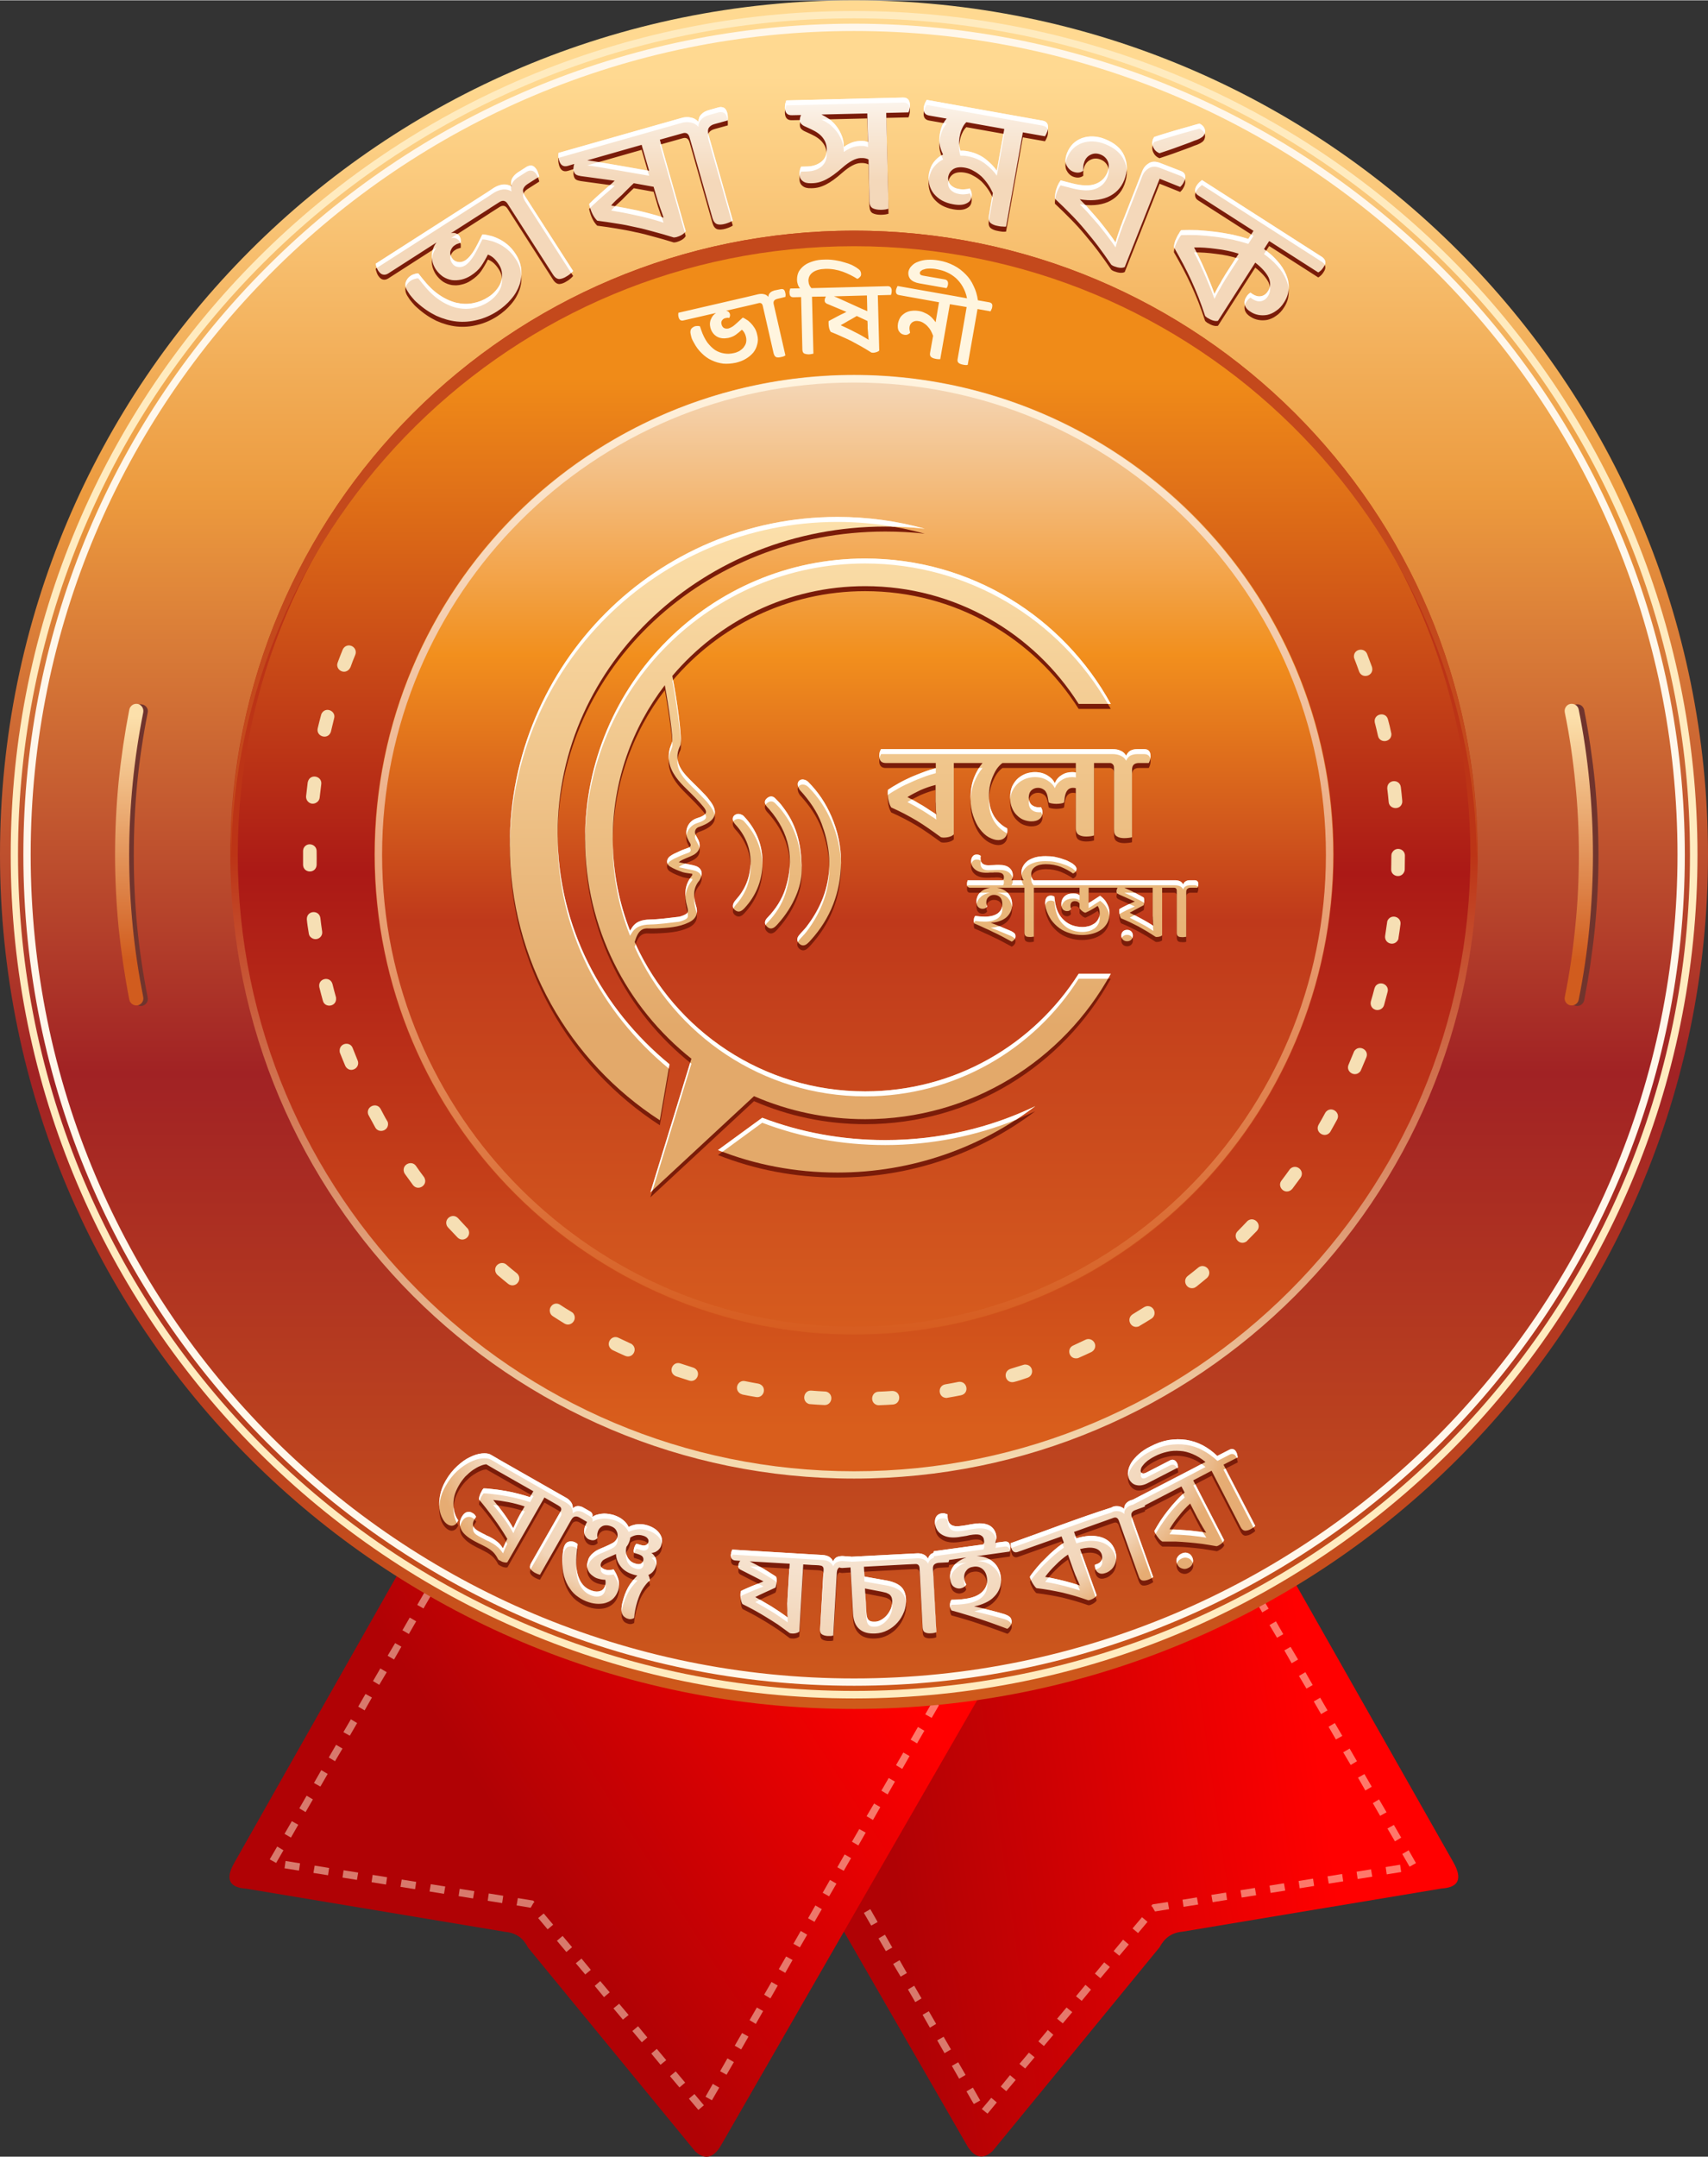 <?xml version="1.0" encoding="UTF-8"?>
<!DOCTYPE svg PUBLIC "-//W3C//DTD SVG 1.1//EN" "http://www.w3.org/Graphics/SVG/1.1/DTD/svg11.dtd">
<!-- Creator: CorelDRAW X7 -->
<svg xmlns="http://www.w3.org/2000/svg" xml:space="preserve" width="484px" height="611px" version="1.1" style="shape-rendering:geometricPrecision; text-rendering:geometricPrecision; image-rendering:optimizeQuality; fill-rule:evenodd; clip-rule:evenodd"
viewBox="0 0 9575 12084"
 xmlns:xlink="http://www.w3.org/1999/xlink">
 <rect x="0" y="0" width="9575" height="12084" fill="#333333" stroke="none"/>
 <defs>
  <style type="text/css">
   <![CDATA[
    .fil3 {fill:none}
    .fil5 {fill:#70342D}
    .fil20 {fill:#7A1C09}
    .fil14 {fill:#C4491C}
    .fil19 {fill:#FFF5DF}
    .fil22 {fill:white}
    .fil16 {fill:#7A1C09;fill-rule:nonzero}
    .fil23 {fill:#7A1C09;fill-rule:nonzero}
    .fil11 {fill:#F6DFB4;fill-rule:nonzero}
    .fil6 {fill:#FFEBBF;fill-rule:nonzero}
    .fil7 {fill:#FFF7EB;fill-rule:nonzero}
    .fil18 {fill:white;fill-rule:nonzero}
    .fil1 {fill:#FFF0D4;fill-rule:nonzero;fill-opacity:0.502}
    .fil13 {fill:url(#id0)}
    .fil10 {fill:url(#id1)}
    .fil4 {fill:url(#id2)}
    .fil12 {fill:url(#id3)}
    .fil9 {fill:url(#id4)}
    .fil8 {fill:url(#id5)}
    .fil0 {fill:url(#id6)}
    .fil2 {fill:url(#id7)}
    .fil21 {fill:url(#id8)}
    .fil15 {fill:url(#id9)}
    .fil24 {fill:url(#id10)}
    .fil17 {fill:url(#id11);fill-rule:nonzero}
   ]]>
  </style>
  <linearGradient id="id0" gradientUnits="userSpaceOnUse" x1="4787.75" y1="2098.23" x2="4787.75" y2="7751.59">
   <stop offset="0" style="stop-opacity:1; stop-color:#F4D8BA"/>
   <stop offset="0.278" style="stop-opacity:1; stop-color:#F28F1D"/>
   <stop offset="0.541" style="stop-opacity:1; stop-color:#BF391B"/>
   <stop offset="1" style="stop-opacity:1; stop-color:#D9601F"/>
  </linearGradient>
  <linearGradient id="id1" gradientUnits="userSpaceOnUse" x1="4787.66" y1="2119.2" x2="4787.75" y2="8000.71">
   <stop offset="0" style="stop-opacity:1; stop-color:#F08B18"/>
   <stop offset="0.471" style="stop-opacity:1; stop-color:#AB1916"/>
   <stop offset="1" style="stop-opacity:1; stop-color:#D95E1C"/>
  </linearGradient>
  <linearGradient id="id2" gradientUnits="userSpaceOnUse" x1="4805.57" y1="424.21" x2="4805.57" y2="9554.04">
   <stop offset="0" style="stop-opacity:1; stop-color:#FFD991"/>
   <stop offset="0.259" style="stop-opacity:1; stop-color:#EC9A3E"/>
   <stop offset="0.612" style="stop-opacity:1; stop-color:#A12224"/>
   <stop offset="1" style="stop-opacity:1; stop-color:#CF5A1B"/>
  </linearGradient>
  <linearGradient id="id3" gradientUnits="userSpaceOnUse" x1="4786.47" y1="8304.46" x2="4786.56" y2="4787.66">
   <stop offset="0" style="stop-opacity:1; stop-color:#F6DFB4"/>
   <stop offset="1" style="stop-opacity:1; stop-color:#BC3416"/>
  </linearGradient>
  <linearGradient id="id4" gradientUnits="userSpaceOnUse" x1="8924.1" y1="4009.32" x2="8928.82" y2="5373.27">
   <stop offset="0" style="stop-opacity:1; stop-color:#FCE0AB"/>
   <stop offset="1" style="stop-opacity:1; stop-color:#D15C1E"/>
  </linearGradient>
  <linearGradient id="id5" gradientUnits="userSpaceOnUse" xlink:href="#id4" x1="797.671" y1="4009.32" x2="802.388" y2="5373.27">
  </linearGradient>
  <linearGradient id="id6" gradientUnits="userSpaceOnUse" x1="7235.93" y1="8774.07" x2="4822.83" y2="9123.48">
   <stop offset="0" style="stop-opacity:1; stop-color:red"/>
   <stop offset="1" style="stop-opacity:1; stop-color:#B00205"/>
  </linearGradient>
  <linearGradient id="id7" gradientUnits="userSpaceOnUse" x1="2405.76" y1="9569.62" x2="4350.28" y2="8330.36">
   <stop offset="0" style="stop-opacity:1; stop-color:#B00205"/>
   <stop offset="1" style="stop-opacity:1; stop-color:red"/>
  </linearGradient>
  <linearGradient id="id8" gradientUnits="userSpaceOnUse" x1="3583.53" y1="5756.68" x2="3583.76" y2="2908.3">
   <stop offset="0" style="stop-opacity:1; stop-color:#E3A96A"/>
   <stop offset="1" style="stop-opacity:1; stop-color:#FCE0AB"/>
  </linearGradient>
  <linearGradient id="id9" gradientUnits="userSpaceOnUse" x1="5069.59" y1="2119.09" x2="5069.69" y2="7519.71">
   <stop offset="0" style="stop-opacity:1; stop-color:#FFF4DF"/>
   <stop offset="1" style="stop-opacity:1; stop-color:#D65B1E"/>
  </linearGradient>
  <radialGradient id="id10" gradientUnits="userSpaceOnUse" gradientTransform="matrix(0.011 0.628 -0.996 0.023 12498 4815)" cx="4657.76" cy="7920.42" r="2287.26" fx="4657.76" fy="7920.42">
   <stop offset="0" style="stop-opacity:1; stop-color:#FEFEFE"/>
   <stop offset="0.878" style="stop-opacity:1; stop-color:#F2D5B8"/>
   <stop offset="1" style="stop-opacity:1; stop-color:#E6AC73"/>
  </radialGradient>
  <linearGradient id="id11" gradientUnits="userSpaceOnUse" x1="4517.59" y1="1012.81" x2="4517.59" y2="425.237">
   <stop offset="0" style="stop-opacity:1; stop-color:#F4D8BA"/>
   <stop offset="0.561" style="stop-opacity:1; stop-color:#F9EBDC"/>
   <stop offset="1" style="stop-opacity:1; stop-color:white"/>
  </linearGradient>
 </defs>
 <g id="Layer_x0020_1">
  <g id="_766214336">
   <g>
    <g>
     <path class="fil0" d="M4728 9283l-456 94 -126 25 -85 18 -76 15 -37 8 -10 2 36 63 757 1315 694 1205c39,60 84,75 139,25l937 -1143c25,-47 62,-81 128,-87l1453 -242c95,-6 117,-54 67,-144l-880 -1552 -30 -52 -4 -8 -16 -28 -12 -21 -16 3 -125 25 -67 14 -43 9 -2228 456z"/>
     <path class="fil1" d="M6993 8891l36 -21 -41 -71 -36 21 41 71zm-2853 520l-36 21 41 71 36 -20 -41 -72zm82 143l-36 21 41 71 36 -20 -41 -72zm82 143l-36 21 41 71 36 -20 -41 -72zm82 143l-35 21 41 71 35 -20 -41 -72zm82 143l-35 20 41 72 35 -21 -41 -71zm83 143l-36 20 41 72 36 -21 -41 -71zm82 143l-36 20 41 72 36 -21 -41 -71zm82 143l-36 20 41 72 36 -21 -41 -71zm82 142l-36 21 41 71 36 -20 -41 -72zm82 143l-36 21 41 71 36 -20 -41 -72zm82 143l-36 21 41 71 36 -20 -41 -72zm82 143l-36 21 42 71 35 -20 -41 -72zm82 143l-35 21 41 71 35 -21 -41 -71zm82 143l-35 20 41 72 35 -21 -41 -71zm83 143l-36 20 41 72 36 -21 -41 -71zm82 143l-36 20 41 72 36 -21 -41 -71zm82 142l-36 21 41 71 36 -20 -41 -72zm50 120l32 26 52 -63 -31 -26 -53 63zm106 -126l31 26 53 -63 -32 -27 -52 64zm105 -127l32 26 53 -63 -32 -26 -53 63zm106 -126l31 26 53 -63 -31 -27 -53 64zm105 -127l32 26 53 -63 -32 -26 -53 63zm106 -126l32 26 52 -63 -31 -27 -53 64zm106 -127l31 26 53 -63 -32 -26 -52 63zm105 -126l32 26 53 -63 -32 -27 -53 64zm106 -127l31 26 53 -63 -31 -26 -53 63zm105 -126l6 5 15 26 79 -13 -7 -40 -86 13 -7 9zm175 -35l6 40 82 -13 -7 -40 -81 13zm162 -27l7 41 81 -13 -6 -41 -82 13zm163 -26l7 41 81 -13 -7 -41 -81 13zm163 -26l6 41 82 -13 -7 -41 -81 13zm163 -26l6 41 81 -13 -6 -41 -81 13zm162 -26l7 41 81 -13 -6 -41 -82 13zm163 -26l6 41 82 -13 -7 -41 -81 13zm163 -26l6 41 81 -13 -6 -41 -81 13zm134 -2l36 -20 -41 -72 -36 21 41 71zm-82 -142l35 -21 -41 -71 -36 20 42 72zm-83 -143l36 -20 -42 -72 -35 21 41 71zm-83 -142l36 -21 -41 -71 -36 20 41 72zm-82 -143l35 -21 -41 -71 -36 21 42 71zm-83 -143l36 -20 -42 -72 -35 21 41 71zm-83 -142l36 -21 -41 -71 -36 21 41 71zm-82 -143l35 -20 -41 -72 -36 21 42 71zm-83 -142l36 -21 -42 -71 -35 20 41 72zm-82 -143l35 -20 -41 -72 -36 21 42 71zm-83 -142l36 -21 -42 -71 -35 20 41 72z"/>
     <path class="fil2" d="M2254 8777c-314,553 -627,1107 -941,1661 -51,90 -29,138 67,144 484,81 968,161 1452,242 66,6 104,40 128,88 313,381 625,762 938,1143 54,49 100,35 139,-26 495,-861 991,-1722 1487,-2583 -1090,-223 -2180,-446 -3270,-669z"/>
     <path class="fil1" d="M2457 8870l-36 -21 41 -71 36 21 -41 71zm2853 520l36 21 -41 71 -36 -20 41 -72zm-82 143l36 21 -41 71 -36 -20 41 -72zm-82 143l36 21 -41 71 -36 -21 41 -71zm-82 143l35 20 -41 72 -35 -21 41 -71zm-82 143l35 20 -41 72 -35 -21 41 -71zm-82 143l35 20 -41 72 -36 -21 42 -71zm-83 143l36 20 -41 72 -36 -21 41 -71zm-82 142l36 21 -41 71 -36 -20 41 -72zm-82 143l36 21 -41 71 -36 -20 41 -72zm-82 143l36 21 -41 71 -36 -20 41 -72zm-82 143l36 21 -41 71 -36 -20 41 -72zm-82 143l36 20 -41 72 -36 -21 41 -71zm-82 143l35 20 -41 72 -35 -21 41 -71zm-82 143l35 20 -41 72 -35 -21 41 -71zm-83 143l36 20 -41 72 -36 -21 41 -71zm-82 142l36 21 -41 71 -36 -20 41 -72zm-82 143l36 21 -41 71 -36 -20 41 -72zm-50 120l-31 26 -53 -63 31 -26 53 63zm-105 -127l-32 27 -53 -63 32 -27 53 63zm-106 -126l-32 26 -52 -63 31 -26 53 63zm-106 -127l-31 27 -53 -63 32 -27 52 63zm-105 -126l-32 26 -53 -63 32 -26 53 63zm-106 -127l-32 27 -52 -63 31 -27 53 63zm-106 -126l-31 26 -53 -63 32 -26 52 63zm-105 -127l-32 27 -53 -63 32 -27 53 63zm-106 -126l-31 26 -53 -63 31 -26 53 63zm-105 -127l-6 6 -15 26 -79 -13 7 -41 86 14 7 8zm-175 -35l-6 41 -81 -13 6 -41 81 13zm-162 -26l-7 41 -81 -13 6 -41 82 13zm-163 -26l-7 41 -81 -13 7 -41 81 13zm-163 -26l-6 41 -82 -13 7 -41 81 13zm-163 -26l-6 41 -81 -13 6 -41 81 13zm-162 -26l-7 41 -81 -13 6 -41 82 13zm-163 -26l-6 41 -82 -13 7 -41 81 13zm-163 -26l-6 41 -81 -13 6 -41 81 13zm-134 -2l-36 -20 42 -72 35 21 -41 71zm83 -142l-36 -21 41 -71 36 20 -41 72zm82 -143l-35 -21 41 -71 35 21 -41 71zm83 -143l-36 -20 41 -72 36 21 -41 71zm82 -142l-35 -21 41 -71 36 21 -42 71zm83 -143l-36 -20 42 -72 35 21 -41 71zm83 -142l-36 -21 41 -71 36 20 -41 72zm82 -143l-35 -21 41 -71 36 21 -42 71zm83 -142l-36 -21 42 -71 35 20 -41 72zm83 -143l-36 -21 41 -71 36 21 -41 71zm82 -143l-35 -20 41 -71 35 20 -41 71z"/>
    </g>
    <g>
     <circle class="fil3" cx="4788" cy="4751" r="4751"/>
     <path class="fil4" d="M4788 0c2644,0 4787,2143 4787,4788 0,2644 -2143,4787 -4787,4787 -2645,0 -4788,-2143 -4788,-4787 0,-2645 2143,-4788 4788,-4788zm0 1306c1923,0 3482,1559 3482,3482 0,1923 -1559,3482 -3482,3482 -1923,0 -3482,-1559 -3482,-3482 0,-1923 1559,-3482 3482,-3482z"/>
     <path class="fil5" d="M828 5588c-26,-131 -46,-264 -59,-397 -13,-133 -19,-267 -19,-401 0,-134 6,-268 19,-401 13,-133 33,-266 59,-397 5,-21 -9,-42 -31,-46 -21,-5 -42,9 -46,31 -27,133 -47,268 -60,404 -14,136 -20,273 -20,409 0,137 6,273 20,409 13,136 33,271 60,404 4,22 25,36 46,32 22,-5 36,-26 31,-47z"/>
     <path class="fil6" d="M4788 60c1305,0 2487,529 3343,1385 855,855 1385,2037 1385,3343 0,1305 -530,2487 -1385,3343 -856,855 -2038,1385 -3343,1385 -1306,0 -2488,-530 -3343,-1385 -856,-856 -1385,-2038 -1385,-3343 0,-1306 529,-2488 1385,-3343 855,-856 2037,-1385 3343,-1385zm3314 1414c-848,-848 -2020,-1373 -3314,-1373 -1295,0 -2466,525 -3314,1373 -848,848 -1373,2019 -1373,3314 0,1294 525,2465 1373,3314 848,848 2019,1372 3314,1372 1294,0 2466,-524 3314,-1372 848,-849 1372,-2020 1372,-3314 0,-1295 -524,-2466 -1372,-3314z"/>
     <path class="fil7" d="M4788 131c1286,0 2450,521 3293,1364 842,842 1364,2007 1364,3293 0,1286 -522,2450 -1364,3293 -843,842 -2007,1364 -3293,1364 -1286,0 -2451,-522 -3293,-1364 -843,-843 -1364,-2007 -1364,-3293 0,-1286 521,-2451 1364,-3293 842,-843 2007,-1364 3293,-1364zm3264 1393c-836,-836 -1990,-1352 -3264,-1352 -1275,0 -2429,516 -3264,1352 -836,835 -1352,1989 -1352,3264 0,1274 516,2428 1352,3264 835,835 1989,1352 3264,1352 1274,0 2428,-517 3264,-1352 835,-836 1352,-1990 1352,-3264 0,-1275 -517,-2429 -1352,-3264z"/>
     <path class="fil5" d="M8803 3992c26,131 46,264 59,397 13,133 19,267 19,401 0,134 -6,268 -19,401 -13,134 -33,266 -59,397 -4,21 10,42 31,47 22,4 42,-10 47,-31 26,-134 46,-269 60,-405 13,-136 20,-272 20,-409 0,-136 -7,-273 -20,-409 -14,-136 -34,-271 -60,-404 -5,-22 -25,-36 -47,-31 -21,4 -35,25 -31,46z"/>
     <path class="fil8" d="M803 5586c-26,-132 -46,-264 -59,-397 -13,-133 -20,-267 -20,-401 0,-134 7,-268 20,-402 13,-133 33,-265 59,-396 4,-22 -10,-43 -31,-47 -22,-4 -42,10 -47,31 -26,134 -46,269 -60,405 -13,136 -20,272 -20,409 0,136 7,273 20,409 14,135 34,270 60,404 5,21 25,35 47,31 21,-4 35,-25 31,-46z"/>
     <path class="fil9" d="M8772 3990c27,131 46,263 59,396 14,134 20,268 20,402 0,134 -6,268 -20,401 -13,133 -32,265 -59,397 -4,21 10,42 31,46 22,4 43,-10 47,-31 27,-134 47,-269 60,-404 13,-136 20,-273 20,-409 0,-137 -7,-273 -20,-409 -13,-136 -33,-271 -60,-405 -4,-21 -25,-35 -47,-31 -21,4 -35,25 -31,47z"/>
     <circle class="fil10" cx="4788" cy="4788" r="3485"/>
     <path class="fil11" d="M7664 3663c-15,-38 -74,-29 -74,14 0,5 1,9 3,14 9,23 18,47 26,70 17,45 84,25 73,-22l-1 -4c-9,-24 -18,-48 -27,-72zm-5672 4c6,-17 1,-34 -14,-45 -21,-14 -47,-6 -57,17 -10,24 -19,48 -28,72 -15,39 37,72 66,36 2,-3 4,-6 6,-10 8,-23 17,-46 27,-70zm-119 357c12,-40 -45,-68 -69,-29 -2,4 -3,6 -4,10 -7,25 -13,50 -19,75 -10,46 58,67 74,19 6,-25 12,-50 18,-75zm-72 369c6,-46 -62,-62 -75,-14l-1 4c-3,26 -6,51 -9,77 -1,14 5,27 16,35 23,17 57,1 60,-27 3,-25 6,-50 9,-75zm-26 375c0,-40 -55,-54 -73,-16 -2,6 -3,10 -3,15 0,26 0,52 0,78 2,48 72,50 76,1 1,-26 0,-52 0,-78zm21 375c-6,-47 -76,-44 -76,6 2,26 7,54 11,80 1,8 5,17 12,22 27,24 68,2 63,-33 -4,-25 -7,-50 -10,-75zm68 370c-13,-48 -83,-32 -74,17 6,25 13,51 20,76 11,43 77,34 74,-13 0,-3 0,-5 -1,-8 -7,-24 -13,-48 -19,-72zm113 358c-14,-37 -71,-29 -73,13 0,5 0,10 2,15 10,24 19,48 29,71 8,18 27,28 45,22 22,-6 34,-30 25,-51 -9,-23 -19,-47 -28,-70zm157 342c-22,-41 -84,-14 -70,30 1,2 2,4 3,6 12,23 25,45 37,68 20,35 77,18 71,-26 -1,-5 -2,-8 -5,-12 -12,-19 -25,-46 -36,-66zm198 319c-23,-33 -78,-10 -68,32 1,5 3,8 6,13 15,21 30,41 45,62 28,36 84,2 65,-39 -1,-2 -2,-5 -4,-7 -15,-20 -30,-40 -44,-61zm236 293c-30,-32 -82,3 -62,44 2,3 4,5 6,8 17,18 35,37 53,56 32,32 84,-8 58,-49 -1,-1 -2,-3 -4,-4 -17,-18 -34,-37 -51,-55zm271 260c-25,-22 -66,-1 -63,32 1,11 6,20 14,27 19,16 39,33 59,49 18,14 44,10 56,-10 11,-16 7,-38 -8,-50 -20,-16 -39,-31 -58,-48zm301 225c-16,-11 -37,-8 -49,7 -15,17 -11,45 8,57 21,14 43,27 65,41 35,22 77,-22 49,-58 -3,-3 -6,-5 -9,-7 -22,-13 -43,-26 -64,-40zm327 185c-40,-19 -75,35 -40,64 2,2 5,3 7,5 23,11 47,22 70,32 43,19 75,-39 37,-66 -1,-1 -3,-2 -6,-3 -22,-10 -45,-21 -68,-32zm348 144c-44,-15 -71,46 -31,69 2,1 4,2 6,3 25,8 49,16 74,24 42,13 70,-47 29,-70 -2,-1 -4,-2 -7,-3 -24,-8 -47,-15 -71,-23zm362 99c-39,-9 -65,45 -27,70 4,2 7,3 12,5 25,5 50,10 76,14 44,8 64,-55 20,-73 -2,-1 -5,-1 -7,-2 -24,-4 -49,-9 -74,-14zm372 53c-43,-4 -58,60 -14,75 3,0 6,1 8,1 26,2 52,4 78,5 42,2 56,-57 15,-74 -4,-1 -8,-2 -12,-2 -25,-1 -50,-3 -75,-5zm376 6c-42,2 -50,63 -8,75 4,1 7,1 12,1 26,-1 51,-2 77,-4 46,-4 48,-72 -1,-76 -1,0 -3,0 -5,0 -25,2 -50,3 -75,4zm374 -41c-44,8 -41,74 6,76 2,0 5,0 7,-1 25,-4 51,-9 76,-14 48,-11 35,-81 -14,-75 -25,5 -50,10 -75,14zm366 -87c-46,15 -30,83 18,74 26,-6 53,-16 77,-24 39,-13 33,-72 -11,-74 -5,0 -8,0 -13,2 -24,7 -48,15 -71,22zm352 -131c-39,16 -25,77 20,72 4,0 7,-1 11,-3 23,-10 47,-21 70,-32 8,-4 15,-11 19,-20 13,-33 -21,-64 -52,-49 -23,11 -45,21 -68,32zm333 -175c-39,25 -11,83 32,69 3,-1 5,-2 7,-4 22,-13 44,-26 66,-40 34,-22 15,-76 -27,-70 -5,1 -10,3 -15,6 -21,13 -42,26 -63,39zm308 -214c-32,26 -5,80 38,66 4,-2 6,-4 10,-6 20,-16 40,-32 60,-49 11,-10 16,-25 12,-39 -8,-27 -40,-37 -61,-19 -20,16 -39,32 -59,47zm280 -251c-30,30 7,82 47,59 3,-2 5,-3 7,-6 18,-18 36,-37 54,-55 31,-35 -14,-84 -51,-57 -2,2 -3,3 -5,5 -17,18 -34,36 -52,54zm246 -284c-25,32 13,78 51,55 4,-3 7,-6 10,-9 15,-21 31,-41 46,-62 26,-39 -24,-81 -58,-50 -2,2 -3,4 -4,5 -15,21 -30,41 -45,61zm208 -313c-23,42 36,80 65,41 13,-22 26,-47 39,-70 21,-39 -32,-78 -63,-43 -1,2 -3,4 -4,6 -12,22 -24,44 -37,66zm168 -336c-17,39 36,73 65,38 2,-3 4,-5 5,-9 10,-23 20,-47 30,-71 16,-42 -41,-72 -67,-36 -2,3 -3,5 -4,8 -10,22 -19,47 -29,70zm125 -355c-4,17 2,34 17,43 21,13 50,2 57,-22 7,-25 13,-50 20,-75 10,-37 -39,-65 -67,-33 -3,5 -5,9 -7,15 -6,24 -13,48 -20,72zm80 -367c-5,41 47,60 70,26 3,-4 5,-9 5,-15 4,-25 8,-51 11,-76 6,-43 -54,-61 -73,-20 -1,4 -2,7 -2,10 -4,25 -7,50 -11,75zm34 -374c-2,40 54,54 72,17 3,-6 4,-10 4,-16 0,-25 1,-51 1,-77 0,-39 -53,-53 -72,-16 -3,5 -4,10 -4,16 0,25 -1,50 -1,76zm-14 -376c4,42 68,47 76,2 0,-3 0,-6 0,-10 -2,-25 -5,-51 -8,-76 -6,-46 -74,-44 -76,4 0,2 0,3 0,5 3,25 6,50 8,75zm-60 -371c10,45 79,36 75,-13l-1 -4c-5,-25 -11,-50 -18,-75 -12,-47 -83,-32 -74,17 6,25 13,50 18,75z"/>
     <path class="fil12" d="M4788 1291c965,0 1839,392 2472,1024 633,633 1024,1507 1024,2473 0,965 -391,1839 -1024,2472 -633,633 -1507,1024 -2472,1024 -966,0 -1840,-391 -2473,-1024 -632,-633 -1024,-1507 -1024,-2472 0,-966 392,-1840 1024,-2473 633,-632 1507,-1024 2473,-1024zm0 42c1908,0 3455,1546 3455,3455 0,1908 -1547,3455 -3455,3455 -1908,0 -3455,-1547 -3455,-3455 0,-1909 1547,-3455 3455,-3455z"/>
     <circle class="fil13" cx="4788" cy="4788" r="2689"/>
     <path class="fil14" d="M4788 1291c1929,0 3494,1561 3494,3486 0,14 -1,29 -1,43 -23,-1905 -1578,-3442 -3493,-3442 -1916,0 -3471,1537 -3494,3442 0,-14 0,-29 0,-43 0,-1925 1564,-3486 3494,-3486z"/>
    </g>
   </g>
   <path class="fil15" d="M4788 2101c741,0 1413,301 1899,787 486,486 787,1158 787,1900 0,741 -301,1413 -787,1899 -486,486 -1158,787 -1899,787 -742,0 -1414,-301 -1900,-787 -486,-486 -787,-1158 -787,-1899 0,-742 301,-1414 787,-1900 486,-486 1158,-787 1900,-787zm0 41c1461,0 2645,1185 2645,2646 0,1461 -1184,2645 -2645,2645 -1461,0 -2646,-1184 -2646,-2645 0,-1461 1185,-2646 2646,-2646z"/>
  </g>
  <path class="fil16" d="M7115 1377l-29 45c29,21 55,43 76,68 22,24 37,49 48,75 11,26 16,52 14,79 -1,26 -9,51 -25,76 -13,21 -28,37 -45,48 -16,12 -33,19 -50,23 -17,3 -34,3 -50,0 -16,-3 -31,-9 -44,-18 -18,-11 -28,-24 -32,-39 -3,-15 -1,-29 9,-44 7,-11 15,-19 23,-24l13 9c16,10 31,14 47,11 15,-3 28,-12 38,-28 15,-23 16,-48 4,-76 -13,-27 -38,-55 -75,-84l-209 326c-16,4 -36,-2 -60,-17 -2,-1 -5,-3 -6,-5 -2,-1 -4,-3 -6,-5 -12,-37 -25,-72 -37,-104 -13,-33 -27,-65 -41,-96 -14,-30 -29,-61 -45,-91 -16,-30 -33,-61 -52,-94 0,-11 3,-24 8,-38 6,-14 12,-28 21,-41 1,-3 3,-5 5,-8 2,-4 4,-6 7,-9 29,-1 60,-1 92,0 32,2 65,5 98,9 33,4 65,10 97,16 31,7 61,15 89,24l29 -45 -309 -198c-10,-6 -16,-14 -18,-24 -2,-9 1,-21 9,-33 4,-6 9,-12 14,-17 6,-5 11,-9 15,-13l673 431c10,7 16,15 18,24 2,9 0,20 -9,33 -4,6 -8,12 -13,17 -6,5 -11,10 -17,13l-275 -176zm-4369 -184l-1 1 -217 139c12,-3 22,-2 30,2 8,4 14,9 18,15 4,7 7,14 7,20 0,6 0,12 0,17 -5,1 -11,3 -16,5 -5,1 -11,4 -18,9 -10,6 -17,16 -22,28 -6,13 -3,27 6,42 8,13 19,21 33,23 14,3 28,0 43,-9 11,-8 22,-18 32,-32 11,-13 23,-34 37,-61l26 -52c11,0 24,2 39,6 16,3 32,9 49,17 18,8 35,19 52,33 17,14 33,32 47,54 18,27 28,56 31,86 3,30 0,59 -10,87 -10,28 -25,55 -47,80 -21,25 -47,48 -78,68 -36,23 -73,39 -111,48 -39,10 -77,13 -116,9 -38,-4 -76,-15 -114,-32 -37,-18 -73,-42 -107,-73 -11,-9 -20,-19 -29,-30 -9,-10 -17,-21 -24,-33 -12,-18 -16,-35 -12,-51 5,-15 14,-28 29,-38 8,-5 16,-8 23,-10 7,-2 13,-3 19,-3l23 29c31,39 62,70 95,92 32,22 64,36 96,44 32,7 63,8 93,2 31,-6 59,-17 85,-34 16,-10 30,-22 42,-36 12,-14 22,-29 28,-45 6,-16 8,-33 7,-51 -1,-18 -7,-35 -18,-52 -18,-28 -38,-46 -61,-54 -12,24 -25,46 -38,65 -13,19 -33,37 -58,53 -16,11 -34,18 -52,22 -18,5 -36,5 -53,3 -18,-3 -34,-9 -50,-19 -16,-11 -30,-25 -42,-43 -16,-26 -23,-52 -21,-78 2,-27 10,-51 26,-71l-271 174c-10,6 -19,8 -29,6 -10,-2 -18,-9 -27,-22 -4,-6 -7,-13 -9,-20 -3,-7 -4,-13 -5,-19l626 -401 36 -24c18,-11 35,-17 52,-19 18,-1 33,2 48,11 -5,-17 -4,-32 3,-45 7,-13 18,-24 31,-33l50 -32c10,-6 20,-8 29,-6 10,1 19,9 27,21 4,6 7,13 9,20 3,7 5,14 6,20l-66 42c-12,8 -20,17 -24,28 -3,10 0,23 10,39l270 420c-3,3 -7,8 -13,13 -6,5 -13,11 -22,16 -15,10 -29,15 -42,16 -13,0 -25,-8 -36,-25l-254 -396c-12,-19 -27,-22 -45,-11l-55 35zm953 -384l145 512c-3,6 -9,13 -18,19 -9,6 -20,11 -34,15 -5,1 -10,2 -15,2 -39,-12 -76,-23 -111,-32 -35,-10 -70,-19 -105,-26 -34,-8 -69,-14 -104,-20 -35,-6 -71,-11 -109,-16 -8,-8 -16,-18 -23,-31 -7,-13 -13,-27 -17,-42 -1,-3 -2,-6 -3,-10 -1,-4 -2,-7 -2,-11 8,-8 18,-18 31,-30 13,-12 26,-24 40,-36 13,-12 27,-24 40,-35 13,-11 24,-21 32,-29l-190 -26c-11,-2 -20,-4 -26,-8 -6,-3 -10,-9 -13,-19 -2,-7 -3,-14 -2,-21 1,-7 2,-14 4,-20l-36 11c-25,7 -41,-4 -49,-32 -2,-7 -3,-14 -4,-21 0,-8 0,-14 1,-20l581 -165 0 0 106 -30c19,-6 38,-7 55,-3 17,3 31,11 42,24 1,-18 6,-32 17,-42 10,-11 23,-18 39,-23l57 -16c11,-3 21,-2 30,2 8,5 15,14 19,29 2,7 3,14 3,21 1,8 0,15 0,21l-76 21c-14,4 -24,11 -30,20 -6,9 -7,22 -2,40l136 480c-3,3 -8,5 -16,9 -7,3 -15,6 -25,9 -18,5 -33,6 -45,3 -13,-4 -22,-15 -28,-35l-128 -451c-6,-22 -19,-30 -39,-24l-7 2 -121 34zm21 437c-3,-9 -7,-20 -11,-32 -5,-12 -9,-25 -13,-37 -5,-13 -9,-25 -12,-37 -4,-12 -7,-22 -9,-30l-11 -37 -111 -20c-10,9 -20,19 -31,30 -12,12 -24,23 -35,35 -12,11 -24,22 -35,32 -11,11 -20,20 -26,28 43,7 91,16 144,28 53,11 103,25 150,40zm-428 -321c13,1 34,5 62,9 28,5 60,10 94,16 34,6 68,12 103,18 34,6 63,11 88,15l-42 -145 -305 87zm1676 -266l13 537c-4,1 -9,3 -17,4 -8,1 -17,2 -26,2 -19,0 -34,-3 -46,-9 -11,-6 -17,-19 -18,-39l-5 -234c-11,-6 -25,-9 -45,-8 -28,1 -62,19 -103,55 -34,30 -64,52 -90,65 -27,14 -53,21 -81,21l-3 0c-20,1 -36,-3 -47,-12 -12,-9 -18,-22 -18,-39 0,-15 2,-29 9,-42l35 -1c32,-1 58,-10 79,-27 20,-17 30,-40 30,-70 -1,-24 -8,-45 -22,-63 -13,-18 -35,-34 -65,-48l-37 -17c-9,-4 -15,-9 -20,-14 -4,-5 -7,-12 -7,-22 0,-9 2,-18 7,-27l-51 1c-26,1 -39,-13 -40,-42 0,-7 1,-15 2,-22 2,-7 4,-13 6,-19l653 -16c26,-1 39,13 40,41 0,7 0,15 -2,22 -1,7 -3,14 -6,20l-125 3zm-147 157c10,0 19,0 26,1 7,2 14,3 19,5l-4 -160 -257 6c14,7 28,15 43,25 14,11 27,24 39,38 12,15 22,32 30,51 8,18 13,39 13,61l0 7c13,-9 27,-17 43,-24 15,-6 31,-9 48,-10zm913 -48l-94 528c-4,1 -10,1 -18,1 -8,-1 -17,-2 -26,-4 -19,-3 -33,-9 -43,-17 -10,-9 -13,-23 -9,-42l22 -126c-8,-17 -17,-34 -28,-50 -11,-16 -23,-30 -36,-43 -14,-12 -28,-23 -44,-31 -15,-9 -31,-15 -48,-18 -28,-5 -50,-2 -66,8 -15,10 -24,24 -28,42 -3,17 1,32 12,45 11,12 27,21 47,24 13,3 25,3 34,2 10,-1 19,-2 27,-5 10,15 14,31 10,50 -3,16 -12,27 -30,35 -17,8 -41,10 -73,4 -23,-4 -43,-11 -62,-21 -18,-10 -33,-23 -45,-37 -12,-15 -21,-32 -26,-52 -5,-19 -6,-40 -2,-63 5,-27 15,-49 29,-66 15,-18 31,-31 50,-40 -7,-13 -13,-29 -18,-49 -4,-19 -5,-42 0,-67 3,-17 8,-34 14,-48 7,-15 15,-27 24,-37l-97 -17c-26,-4 -36,-21 -31,-50 2,-7 4,-14 7,-20 3,-7 6,-13 9,-18l648 116c26,4 36,21 31,49 -1,7 -3,14 -6,20 -3,7 -6,13 -10,19l-124 -22zm-308 106c36,7 69,21 97,42 28,22 50,44 65,67l42 -234 -213 -38c-9,9 -17,20 -23,34 -7,14 -11,29 -14,46 -6,30 -4,56 4,80 12,-1 26,0 42,3zm1195 111c23,10 29,27 19,54 -3,6 -6,13 -10,19 -4,6 -9,11 -14,16l-115 -46 -196 495c-15,7 -35,5 -61,-5 -5,-2 -10,-5 -14,-8 -25,-37 -50,-72 -74,-104 -24,-32 -49,-62 -74,-92 -25,-30 -51,-59 -79,-87 -27,-28 -57,-57 -89,-87 -1,-8 0,-18 2,-30 2,-13 6,-26 11,-39 3,-7 6,-13 9,-19 4,-6 7,-11 10,-15l62 16c57,15 101,16 133,4 32,-12 54,-33 67,-65 10,-25 10,-47 1,-64 -8,-17 -22,-29 -40,-36 -18,-7 -36,-7 -52,0 -17,7 -30,20 -38,40 -4,11 -6,20 -6,28 -1,8 0,16 0,23 -16,12 -35,14 -58,5 -16,-7 -28,-19 -37,-37 -8,-18 -7,-41 4,-68 8,-20 19,-37 33,-51 15,-15 32,-25 51,-32 20,-7 40,-10 63,-9 22,1 45,6 69,16 24,10 46,22 64,38 18,15 31,33 40,53 9,20 14,41 15,65 0,23 -5,47 -14,71 -18,46 -50,78 -94,97 -44,18 -96,22 -156,12 18,18 37,37 55,58 19,21 37,42 55,63 18,22 34,43 50,64 15,20 29,39 41,57 2,-9 5,-20 9,-32 4,-12 8,-25 13,-38 4,-12 8,-25 13,-36 4,-12 7,-21 11,-29l104 -266c8,-20 21,-34 38,-44 17,-10 38,-10 63,0l116 45zm103 -266c12,5 21,13 27,24 6,11 6,23 1,35 -4,12 -18,22 -40,31 -10,3 -23,8 -42,16 -18,7 -38,14 -60,22 -21,8 -42,15 -62,22 -20,7 -36,12 -48,16 -17,-7 -28,-18 -35,-33 -7,-15 -7,-30 -2,-45 3,-6 5,-10 7,-13 14,-5 33,-11 56,-18 22,-7 46,-14 70,-21 25,-7 48,-14 71,-20 23,-7 42,-12 57,-16zm220 729c-40,-13 -82,-22 -127,-27 -44,-6 -85,-9 -123,-8 25,47 47,95 67,141 20,47 36,87 47,119 4,-8 9,-18 15,-29 6,-11 12,-22 19,-33 6,-12 12,-22 19,-33 6,-10 11,-19 16,-26l67 -104z"/>
  <path class="fil17" d="M7115 1349l-29 45c29,21 55,43 76,68 22,24 37,49 48,75 11,26 16,52 14,79 -1,26 -9,51 -25,76 -13,21 -28,37 -45,48 -16,12 -33,19 -50,23 -17,3 -34,3 -50,0 -16,-3 -31,-9 -44,-18 -18,-11 -28,-24 -32,-39 -3,-15 -1,-29 9,-44 7,-12 15,-19 23,-24l13 9c16,10 31,14 47,11 15,-3 28,-12 38,-28 15,-23 16,-48 4,-76 -13,-27 -38,-55 -75,-84l-209 326c-16,4 -36,-2 -60,-17 -2,-1 -5,-3 -6,-5 -2,-1 -4,-3 -6,-5 -12,-37 -25,-72 -37,-104 -13,-33 -27,-65 -41,-96 -14,-30 -29,-61 -45,-91 -16,-30 -33,-61 -52,-94 0,-11 3,-24 8,-38 6,-14 12,-28 21,-41 1,-3 3,-5 5,-9 2,-3 4,-5 7,-8 29,-1 60,-1 92,0 32,2 65,5 98,9 33,4 65,10 97,16 31,7 61,15 89,24l29 -45 -309 -198c-10,-6 -16,-14 -18,-24 -2,-9 1,-21 9,-33 4,-6 9,-12 14,-17 6,-5 11,-9 15,-13l673 431c10,7 16,15 18,24 2,9 0,20 -9,33 -4,6 -8,12 -13,17 -6,5 -11,10 -17,13l-275 -176zm-4369 -184l-1 1 -217 139c12,-3 22,-2 30,2 8,4 14,9 18,15 4,7 7,14 7,20 0,6 0,12 0,17 -5,1 -11,3 -16,5 -5,1 -11,4 -18,9 -10,6 -17,16 -22,28 -6,13 -3,27 6,42 8,13 19,20 33,23 14,3 28,0 43,-9 11,-8 22,-18 32,-32 11,-13 23,-34 37,-61l26 -52c11,0 24,2 39,6 16,3 32,9 49,17 18,8 35,19 52,33 17,14 33,32 47,54 18,27 28,56 31,86 3,30 0,59 -10,87 -10,28 -25,55 -47,80 -21,25 -47,48 -78,68 -36,23 -73,39 -111,48 -39,10 -77,13 -116,9 -38,-4 -76,-15 -114,-32 -37,-18 -73,-42 -107,-73 -11,-9 -20,-19 -29,-30 -9,-10 -17,-21 -24,-33 -12,-18 -16,-35 -12,-51 5,-15 14,-28 29,-38 8,-5 16,-8 23,-10 7,-2 13,-3 19,-3l23 29c31,39 62,70 95,92 32,22 64,36 96,44 32,7 63,8 93,2 31,-6 59,-17 85,-34 16,-10 30,-22 42,-36 12,-14 22,-29 28,-45 6,-16 8,-33 7,-51 -1,-18 -7,-35 -18,-52 -18,-28 -38,-46 -61,-54 -12,24 -25,46 -38,65 -13,19 -33,37 -58,53 -16,10 -34,18 -52,22 -18,4 -36,5 -53,3 -18,-3 -34,-9 -50,-19 -16,-11 -30,-25 -42,-43 -16,-26 -23,-52 -21,-78 2,-27 10,-51 26,-71l-271 174c-10,6 -19,8 -29,6 -10,-2 -18,-9 -27,-22 -4,-6 -7,-13 -9,-20 -3,-7 -4,-13 -5,-19l626 -401 36 -24c18,-11 35,-17 52,-19 18,-1 33,2 48,11 -5,-17 -4,-32 3,-45 7,-13 18,-24 31,-33l50 -32c10,-6 20,-8 29,-7 10,2 19,10 27,22 4,6 7,13 9,20 3,7 5,14 6,20l-66 42c-12,8 -20,17 -24,28 -3,10 0,23 10,39l270 420c-3,3 -7,8 -13,13 -6,5 -13,11 -22,16 -15,10 -29,15 -42,16 -13,0 -25,-8 -36,-25l-254 -396c-12,-19 -27,-22 -45,-11l-55 35zm953 -384l145 512c-3,6 -9,13 -18,19 -9,6 -20,11 -34,15 -5,1 -10,2 -15,2 -39,-12 -76,-23 -111,-32 -35,-10 -70,-19 -105,-26 -34,-8 -69,-15 -104,-20 -35,-6 -71,-11 -109,-16 -8,-8 -16,-18 -23,-31 -7,-13 -13,-27 -17,-42 -1,-3 -2,-6 -3,-10 -1,-4 -2,-7 -2,-11 8,-8 18,-18 31,-30 13,-12 26,-24 40,-36 13,-12 27,-24 40,-35 13,-11 24,-21 32,-29l-190 -26c-11,-2 -20,-4 -26,-8 -6,-3 -10,-9 -13,-19 -2,-7 -3,-14 -2,-21 1,-7 2,-14 4,-20l-36 11c-25,7 -41,-4 -49,-32 -2,-7 -3,-14 -4,-21 0,-8 0,-14 1,-20l581 -165 0 0 106 -30c19,-6 38,-7 55,-3 17,3 31,11 42,24 1,-18 6,-32 17,-42 10,-11 23,-18 39,-23l57 -16c11,-3 21,-2 30,2 8,4 15,14 19,29 2,7 3,14 3,21 1,8 0,15 0,21l-76 21c-14,4 -24,11 -30,20 -6,9 -7,22 -2,40l136 480c-3,3 -8,5 -16,9 -7,3 -15,6 -25,9 -18,5 -33,6 -45,3 -13,-4 -22,-15 -28,-35l-128 -451c-6,-22 -19,-30 -39,-24l-7 2 -121 34zm21 437c-3,-9 -7,-20 -11,-32 -5,-12 -9,-25 -13,-37 -5,-13 -9,-25 -12,-37 -4,-12 -7,-22 -9,-30l-11 -37 -111 -20c-10,9 -20,19 -31,30 -12,12 -24,23 -35,35 -12,11 -24,22 -35,32 -11,11 -20,20 -26,28 43,7 91,16 144,27 53,12 103,26 150,41zm-428 -321c13,1 34,5 62,9 28,5 60,10 94,16 34,6 68,12 103,18 34,6 63,11 88,15l-42 -145 -305 87zm1676 -266l13 537c-4,1 -9,2 -17,4 -8,1 -17,2 -26,2 -19,0 -34,-3 -46,-9 -11,-6 -17,-19 -18,-39l-5 -234c-11,-6 -25,-9 -45,-8 -28,1 -62,19 -103,55 -34,30 -64,52 -90,65 -27,14 -53,21 -81,21l-3 0c-20,1 -36,-3 -47,-12 -12,-9 -18,-22 -18,-39 0,-15 2,-29 9,-42l35 -1c32,-1 58,-10 79,-27 20,-17 30,-40 30,-70 -1,-24 -8,-45 -22,-63 -13,-18 -35,-34 -65,-48l-37 -17c-9,-4 -15,-9 -20,-14 -4,-5 -7,-12 -7,-22 0,-9 2,-18 7,-27l-51 1c-26,1 -39,-13 -40,-42 0,-7 1,-15 2,-22 2,-7 4,-13 6,-19l653 -16c26,-1 39,13 40,41 0,7 0,15 -2,22 -1,7 -3,14 -6,20l-125 3zm-147 157c10,0 19,0 26,1 7,2 14,3 19,5l-4 -160 -257 6c14,7 28,15 43,25 14,11 27,24 39,38 12,15 22,32 30,51 8,18 13,39 13,61l0 7c13,-10 27,-17 43,-24 15,-6 31,-9 48,-10zm913 -48l-94 528c-4,1 -10,1 -18,0 -8,0 -17,-1 -26,-3 -19,-3 -33,-9 -43,-17 -10,-9 -13,-23 -9,-42l22 -126c-8,-17 -17,-34 -28,-50 -11,-16 -23,-30 -36,-43 -14,-12 -28,-23 -44,-31 -15,-9 -31,-15 -48,-18 -28,-5 -50,-2 -66,8 -15,10 -24,24 -28,41 -3,18 1,33 12,46 11,12 27,21 47,24 13,3 25,3 34,2 10,-1 19,-2 27,-5 10,15 14,31 10,50 -3,16 -12,27 -30,35 -17,8 -41,10 -73,4 -23,-4 -43,-11 -62,-21 -18,-10 -33,-23 -45,-37 -12,-15 -21,-32 -26,-52 -5,-19 -6,-40 -2,-63 5,-27 15,-49 29,-66 15,-18 31,-31 50,-40 -7,-13 -13,-29 -18,-49 -4,-19 -5,-42 0,-67 3,-18 8,-34 14,-48 7,-15 15,-27 24,-37l-97 -17c-26,-4 -36,-21 -31,-50 2,-7 4,-14 7,-21 3,-6 6,-12 9,-17l648 116c26,4 36,21 31,48 -1,8 -3,15 -6,21 -3,7 -6,13 -10,19l-124 -22zm-308 106c36,7 69,21 97,42 28,22 50,44 65,67l42 -234 -213 -38c-9,9 -17,20 -23,34 -7,14 -11,29 -14,46 -6,30 -4,56 4,80 12,-1 26,0 42,3zm1195 111c23,9 29,27 19,54 -3,6 -6,13 -10,19 -4,6 -9,11 -14,16l-115 -46 -196 495c-15,7 -35,5 -61,-5 -5,-2 -10,-5 -14,-8 -25,-37 -50,-72 -74,-104 -24,-32 -49,-62 -74,-92 -25,-30 -51,-59 -79,-87 -27,-28 -57,-57 -89,-87 -1,-8 0,-18 2,-30 2,-13 6,-26 11,-39 3,-7 6,-13 9,-19 4,-6 7,-11 10,-15l62 16c57,15 101,16 133,4 32,-12 54,-33 67,-65 10,-25 10,-47 1,-64 -8,-17 -22,-29 -40,-36 -18,-7 -36,-7 -52,0 -17,7 -30,20 -38,40 -4,11 -6,20 -6,28 -1,8 0,16 0,23 -16,12 -35,14 -58,5 -16,-7 -28,-19 -37,-37 -8,-18 -7,-41 4,-68 8,-20 19,-37 33,-51 15,-15 32,-25 51,-32 20,-7 40,-10 63,-9 22,1 45,6 69,16 24,10 46,22 64,38 18,15 31,33 40,53 9,20 14,41 15,65 0,23 -5,47 -14,71 -18,46 -50,78 -94,97 -44,18 -96,22 -156,12 18,18 37,37 55,58 19,21 37,42 55,63 18,22 34,43 50,64 15,20 29,39 41,57 2,-9 5,-20 9,-32 4,-12 8,-25 13,-38 4,-13 8,-25 13,-36 4,-12 7,-21 11,-29l104 -266c8,-20 21,-34 38,-44 17,-10 38,-10 63,0l116 45zm103 -266c12,5 21,13 27,24 6,11 6,23 1,35 -4,12 -18,22 -40,31 -10,3 -23,8 -42,16 -18,7 -38,14 -60,22 -21,8 -42,15 -62,22 -20,7 -36,12 -48,16 -17,-7 -28,-18 -35,-33 -7,-15 -7,-30 -2,-45 3,-6 5,-10 7,-13 14,-5 33,-11 56,-18 22,-7 46,-14 70,-21 25,-7 48,-14 71,-20 23,-7 42,-12 57,-16zm220 729c-40,-13 -82,-22 -127,-27 -44,-6 -85,-9 -123,-8 25,47 47,95 67,141 20,47 36,87 47,119 4,-8 9,-18 15,-29 6,-11 12,-22 19,-33 6,-12 12,-22 19,-33 6,-10 11,-19 16,-26l67 -104z"/>
  <path class="fil18" d="M7098 1403c25,18 46,38 64,59 22,24 37,49 48,75 11,26 16,52 14,79l0 6c-1,-19 -6,-38 -14,-57 -11,-26 -26,-51 -48,-75 -21,-25 -47,-47 -76,-68l12 -19zm-119 305l-1 -2c-3,-15 -1,-29 9,-44 7,-12 15,-19 23,-24l13 9c16,10 31,14 47,11 15,-3 28,-12 38,-28 6,-8 9,-17 11,-25 3,19 0,36 -11,53 -10,16 -23,25 -38,28 -16,3 -31,-1 -47,-11l-13 -9c-8,5 -16,13 -23,24 -4,6 -7,12 -8,18zm-395 -318l-3 -6c0,-11 3,-24 8,-38 6,-14 12,-28 21,-41 1,-3 3,-5 5,-9 2,-3 4,-5 7,-8 29,-1 60,-1 92,0 32,2 65,5 98,9 33,4 65,10 97,16 31,7 61,15 89,24l16 -25 13 8 -29 45c-28,-9 -58,-17 -89,-24 -32,-6 -64,-12 -97,-16 -33,-4 -66,-7 -98,-9 -32,-1 -63,-1 -92,0 -3,3 -5,5 -7,9 -2,3 -4,5 -5,8 -9,13 -15,27 -21,41 -2,5 -3,11 -5,16zm118 -313c-1,-2 -2,-4 -2,-7 -2,-9 1,-21 9,-33 4,-6 9,-12 14,-17 6,-5 11,-9 15,-13l673 431c10,7 16,15 18,24 2,6 1,13 -2,21 -3,-6 -9,-12 -16,-17l-673 -431c-4,4 -9,8 -15,13 -5,5 -10,11 -14,17 -3,4 -5,8 -7,12zm-4138 233c5,4 9,7 12,12 4,7 7,14 7,20 0,6 0,12 0,17l-2 1c-2,-3 -3,-7 -5,-10 -4,-6 -10,-11 -18,-15 -8,-4 -18,-5 -30,-2l36 -23zm-37 119c1,5 3,9 6,14 8,13 19,20 33,23 14,3 28,0 43,-9 11,-8 22,-18 32,-32 11,-13 23,-34 37,-61l26 -52c11,0 24,2 39,6 16,3 32,9 49,17 18,8 35,19 52,33 17,14 33,32 47,54 18,27 28,56 31,86 1,12 1,23 1,35l-1 -7c-3,-30 -13,-59 -31,-86 -14,-22 -30,-40 -47,-54 -17,-14 -34,-25 -52,-33 -17,-8 -33,-14 -49,-17 -15,-4 -28,-6 -39,-6l-26 52c-14,27 -26,48 -37,61 -10,14 -21,24 -32,32 -15,9 -29,12 -43,9 -14,-2 -25,-10 -33,-23 -9,-15 -12,-29 -6,-42zm-252 179c-3,-9 -3,-18 -1,-27 5,-15 14,-28 29,-38 8,-5 16,-8 23,-10 7,-2 13,-3 19,-3l23 29c31,39 62,70 95,92 32,22 64,36 96,44 32,7 63,8 93,2 31,-6 59,-17 85,-34 16,-10 30,-22 42,-36 12,-14 22,-29 28,-45 3,-9 6,-19 7,-29l0 6c1,18 -1,35 -7,51 -6,16 -16,31 -28,45 -12,14 -26,26 -42,36 -26,17 -54,28 -85,34 -30,6 -61,5 -93,-2 -32,-8 -64,-22 -96,-44 -33,-22 -64,-53 -95,-92l-23 -29c-6,0 -12,1 -19,3 -7,2 -15,5 -23,10 -15,10 -24,22 -28,37zm146 -158c-1,-7 -1,-15 0,-22 0,-11 2,-20 5,-29l21 -14c-15,19 -23,41 -26,65zm-309 50l-1 -5c-3,-7 -4,-13 -5,-19l626 -401 36 -24c18,-11 35,-17 52,-19 17,-1 32,2 46,10 -2,9 -1,19 2,29 -15,-9 -30,-12 -48,-11 -17,2 -34,8 -52,19l-36 24 -620 397zm755 -461c-4,-15 -2,-29 4,-41 7,-13 18,-24 31,-33l50 -32c10,-6 20,-8 29,-7 10,2 19,10 27,22 4,6 7,13 9,20 3,7 5,14 6,20l-7 4c-2,-5 -5,-11 -8,-16 -8,-12 -17,-20 -27,-21 -9,-2 -19,0 -29,6l-50 32c-13,9 -24,20 -31,33 -2,4 -3,8 -4,13zm68 42c2,5 5,10 8,16l270 420c-3,3 -6,7 -11,11l-259 -403c-10,-16 -13,-29 -10,-39 1,-2 2,-3 2,-5zm771 -274l138 486c-1,2 -3,5 -5,8l-140 -492 7 -2zm-398 357l0 -2c-1,-3 -2,-6 -3,-10 -1,-4 -2,-7 -2,-11 8,-8 18,-18 31,-30 13,-12 26,-24 40,-36 13,-12 27,-24 40,-35l5 -5 27 4c-8,8 -19,18 -32,29 -13,11 -27,23 -40,35 -14,12 -27,24 -40,36 -10,9 -19,17 -26,25zm-92 -208c0,-3 -1,-6 -1,-9l4 -2c-1,4 -2,7 -3,11zm-85 -72c0,-3 -1,-6 -1,-9 0,-8 0,-14 1,-20l581 -165 0 0 106 -30c19,-6 38,-7 55,-3 17,3 31,11 42,24 1,-18 6,-32 17,-42 10,-11 23,-18 39,-23l57 -16c11,-3 21,-2 30,2 8,4 15,14 19,29 2,7 3,14 3,21 1,7 0,14 0,20 -1,-4 -2,-9 -3,-13 -4,-15 -11,-24 -19,-29 -9,-4 -19,-5 -30,-2l-57 16c-16,5 -29,12 -39,23 -11,10 -16,24 -17,42 -11,-13 -25,-21 -42,-24 -17,-4 -36,-3 -55,3l-106 30 0 0 -581 165 0 1zm840 -136l1 6 136 480c-1,1 -4,3 -6,4l-130 -456c-4,-14 -4,-25 -1,-34zm-522 406c37,6 77,14 121,23 48,11 95,23 139,37 4,12 8,23 11,32 -47,-15 -97,-29 -150,-40 -53,-12 -101,-21 -144,-28 6,-7 14,-15 23,-24zm-93 -247c28,4 58,9 92,15 34,6 68,12 103,18 30,6 57,10 79,14l9 29c-25,-4 -54,-9 -88,-15 -35,-6 -69,-12 -103,-18 -34,-6 -66,-11 -94,-16 -28,-4 -49,-8 -62,-9l64 -18zm1612 -248l13 509 0 0 -13 -509 0 0zm-485 326c-1,-4 -1,-7 -1,-11 0,-15 2,-29 9,-42l35 -1c32,-1 58,-10 79,-27 16,-13 26,-31 29,-53 0,4 1,8 1,11 0,30 -10,53 -30,70 -21,17 -47,26 -79,27l-35 1c-4,8 -7,16 -8,25zm3 -302c-1,-3 -2,-7 -2,-12l7 0c-2,4 -4,8 -5,12zm-85 -70c0,-3 -1,-7 -1,-11 0,-7 1,-15 2,-22 2,-7 4,-13 6,-19l653 -16c26,-1 39,13 40,41 0,6 0,11 -1,17 -4,-21 -16,-31 -39,-30l-653 16c-2,6 -4,12 -6,19l-1 5zm420 175c10,0 19,0 26,1 7,2 13,3 18,5l1 28c-5,-2 -12,-3 -19,-5 -7,-1 -16,-1 -26,-1 -17,1 -33,4 -48,10 -16,7 -30,15 -43,24l0 -7c0,-22 -5,-43 -13,-61 -8,-19 -18,-36 -30,-51 -12,-14 -25,-27 -39,-38 -15,-10 -29,-18 -43,-25l45 -1c14,10 26,22 37,36 12,15 22,32 30,51 8,18 13,39 13,61l0 7c13,-10 27,-17 43,-24 15,-6 31,-9 48,-10zm723 445c-2,-8 -2,-17 0,-27l18 -106 4 8 -22 125zm-227 -221c2,8 6,15 11,21 11,12 27,21 47,24 13,3 25,3 34,2 10,-1 19,-2 27,-5 10,15 14,31 10,50l0 1c-2,-8 -5,-16 -10,-23 -8,3 -17,4 -27,5 -9,1 -21,1 -34,-2 -20,-3 -36,-12 -47,-24 -11,-13 -15,-28 -12,-45l1 -4zm-111 1c-1,-14 -1,-28 2,-43 5,-27 15,-49 29,-66 12,-15 25,-26 40,-35 3,9 7,16 10,23 -19,9 -35,22 -50,40 -14,17 -24,39 -29,66 -1,5 -1,10 -2,15zm60 -217c-1,-15 0,-31 3,-48 3,-18 8,-34 14,-48 2,-4 4,-8 6,-12l18 3c-9,10 -17,22 -24,37 -6,14 -11,31 -14,48 -1,7 -2,14 -3,20zm-86 -174c-2,-7 -2,-15 -1,-26 2,-7 4,-14 7,-21 3,-6 6,-12 9,-17l648 116c26,4 36,21 31,48l-1 3c-3,-13 -13,-20 -30,-23l-648 -116c-3,5 -6,11 -9,18 -3,6 -5,12 -6,18zm246 224c36,7 69,21 97,42 28,22 50,44 65,67l37 -207 5 1 -42 234c-15,-23 -37,-45 -65,-67 -28,-21 -61,-35 -97,-42 -16,-3 -30,-4 -42,-3 -6,-19 -9,-39 -7,-61 1,11 4,22 7,33 12,-1 26,0 42,3zm1195 111c21,9 28,24 21,47 -3,-8 -10,-14 -21,-19l-116 -45c-25,-10 -46,-10 -63,0 -17,10 -30,24 -38,44l-104 266c-4,8 -7,17 -11,29 -5,11 -9,24 -13,36 -5,13 -9,26 -13,38 -4,12 -7,23 -9,32 -12,-18 -26,-37 -41,-57 -16,-21 -32,-42 -50,-64 -18,-21 -36,-42 -55,-63 -18,-21 -37,-40 -55,-58 11,2 21,3 32,4 7,8 15,17 23,26 19,21 37,42 55,63 18,22 34,43 50,64 15,20 29,39 41,57 2,-9 5,-20 9,-32 4,-12 8,-25 13,-38 4,-13 8,-25 13,-36 4,-12 7,-21 11,-29l104 -266c8,-20 21,-34 38,-44 17,-10 38,-10 63,0l116 45zm-706 156l-1 -1c-1,-8 0,-18 2,-30 2,-13 6,-26 11,-39 3,-7 6,-13 9,-19 4,-6 7,-11 10,-15l62 16c57,15 101,16 133,4 32,-12 54,-33 67,-65 3,-8 5,-15 6,-22 4,14 1,31 -6,50 -13,32 -35,53 -67,65 -32,12 -76,11 -133,-4l-62 -16c-3,4 -6,9 -10,15 -3,6 -6,12 -9,19 -5,13 -9,26 -11,39l-1 3zm158 -158l0 0 0 0 0 0zm-99 -45c-3,-16 0,-34 8,-55 8,-20 19,-37 33,-51 15,-15 32,-25 51,-32 20,-7 40,-10 63,-9 22,1 45,6 69,16 24,10 46,22 64,38 18,15 31,33 40,53 9,20 14,41 15,65 0,5 0,11 -1,16 -1,-19 -6,-36 -14,-53 -9,-20 -22,-38 -40,-53 -18,-16 -40,-28 -64,-38 -24,-10 -47,-15 -69,-16 -23,-1 -43,2 -63,9 -19,7 -36,17 -51,32 -14,14 -25,31 -33,51 -4,10 -6,18 -8,27zm750 -219c12,5 21,13 27,24 5,11 6,22 2,33 -1,-1 -1,-3 -2,-5 -6,-11 -15,-19 -27,-24 -15,4 -34,9 -57,16 -23,6 -46,13 -71,20 -24,7 -48,14 -70,21 -23,7 -42,13 -56,18 -2,3 -4,7 -7,13 0,3 -1,5 -2,7 -3,-12 -2,-23 2,-35 3,-6 5,-10 7,-13 14,-5 33,-11 56,-18 22,-7 46,-14 70,-21 25,-7 48,-14 71,-20 23,-7 42,-12 57,-16zm-16 722c20,38 37,76 53,113 20,47 36,87 47,119 4,-8 9,-18 15,-29 6,-11 12,-22 19,-33 6,-12 12,-22 19,-33 6,-10 11,-19 16,-26l52 -81 15 5 -67 104c-5,7 -10,16 -16,26 -7,11 -13,21 -19,33 -7,11 -13,22 -19,33 -6,11 -11,21 -15,29 -11,-32 -27,-72 -47,-119 -20,-46 -42,-94 -67,-141l14 0z"/>
  <path class="fil19" d="M5480 1730l-55 313c-3,1 -6,1 -11,1 -5,0 -10,-1 -15,-2 -11,-2 -19,-5 -25,-10 -6,-5 -8,-13 -5,-25l50 -288 -22 -4 -72 -12 -54 308c-3,0 -6,0 -11,0 -5,0 -10,-1 -15,-2 -11,-2 -19,-5 -25,-10 -6,-5 -8,-13 -6,-24l17 -95c-4,-10 -8,-20 -13,-29 -5,-9 -11,-17 -18,-24 -7,-8 -15,-14 -23,-19 -8,-5 -17,-9 -26,-10 -14,-3 -25,-1 -35,5 -9,6 -15,15 -17,26 -1,7 -1,13 0,18 1,6 2,11 3,16 -3,4 -8,7 -14,10 -6,2 -12,3 -20,1 -11,-2 -21,-8 -28,-19 -7,-10 -9,-25 -6,-44 3,-14 8,-27 15,-37 8,-10 17,-17 27,-23 11,-6 23,-10 36,-11 13,-2 26,-1 39,1 12,2 22,5 32,10 10,4 19,9 27,15 8,6 14,12 20,19 6,7 11,13 15,19l19 -112 -223 -40c-15,-2 -21,-12 -18,-29 1,-4 2,-8 4,-12 1,-4 3,-7 5,-10l323 57 66 12c-5,-25 -13,-46 -24,-65 -10,-18 -23,-34 -38,-48 -15,-13 -31,-24 -49,-32 -18,-9 -38,-14 -58,-18 -15,-3 -28,-4 -39,-4 -12,0 -22,1 -30,4 -8,2 -14,4 -18,8 -5,3 -8,7 -8,11 -2,9 4,15 18,17l121 21c15,3 21,13 18,31 -1,3 -2,7 -3,10 -2,3 -4,6 -5,8l-153 -27c-22,-4 -39,-12 -49,-23 -10,-12 -14,-27 -11,-44 3,-11 8,-22 18,-31 9,-10 21,-18 36,-23 15,-6 33,-10 52,-11 20,-1 41,0 64,4 31,5 59,15 84,28 26,13 47,30 66,49 19,19 34,41 45,66 12,24 20,51 24,80l62 11c7,1 12,4 16,8 3,5 4,11 2,20 0,4 -2,8 -4,12 -2,4 -3,8 -5,11l-73 -13zm-1411 10c7,0 12,3 16,6 3,4 6,8 7,12 1,5 1,9 0,12 -1,4 -2,7 -4,10 -3,0 -6,-1 -9,-1 -3,0 -7,1 -12,2 -7,1 -13,5 -18,11 -5,6 -7,14 -4,24 2,9 6,15 13,20 7,4 15,5 26,3 7,-2 15,-6 23,-11 9,-6 19,-15 32,-27l25 -23c6,2 13,6 20,11 8,4 16,11 24,19 8,8 15,17 22,28 7,11 12,24 15,39 5,18 5,36 0,53 -4,17 -11,32 -22,46 -11,13 -25,25 -42,35 -16,10 -35,17 -56,22 -24,5 -48,7 -71,5 -23,-3 -44,-9 -65,-19 -20,-9 -39,-23 -56,-40 -17,-16 -32,-37 -44,-60 -5,-8 -8,-15 -11,-22 -2,-8 -5,-16 -6,-23 -3,-13 -2,-23 3,-31 6,-7 13,-12 23,-15 6,-1 11,-1 15,-1 4,0 8,1 11,2l7 21c9,27 21,50 34,69 14,18 28,32 44,43 16,10 33,16 51,19 18,3 36,2 53,-2 11,-2 21,-6 31,-11 9,-6 17,-12 24,-20 6,-8 11,-16 14,-26 2,-10 3,-21 0,-33 -4,-18 -12,-32 -23,-41 -12,11 -23,20 -34,28 -11,8 -25,14 -42,18 -11,2 -22,3 -33,2 -11,-1 -21,-4 -30,-9 -9,-5 -17,-12 -23,-20 -7,-9 -12,-20 -15,-32 -4,-17 -3,-33 4,-47 6,-15 16,-26 28,-34l-183 42c-6,2 -12,1 -17,-2 -5,-3 -8,-9 -10,-17 -1,-4 -2,-9 -2,-13 0,-4 1,-8 1,-11l385 -89 0 0 63 -15c11,-2 22,-3 32,0 10,2 18,7 24,15 1,-10 4,-18 11,-24 6,-6 14,-9 23,-12l34 -7c7,-2 12,-1 17,1 5,3 8,9 10,18 1,4 2,8 2,12 0,5 -1,9 -1,12l-45 11c-8,2 -14,5 -18,10 -4,5 -5,13 -2,23l65 284c-2,1 -5,3 -9,5 -5,2 -10,3 -15,4 -11,3 -20,3 -27,1 -7,-3 -12,-10 -15,-21l-61 -267c-3,-13 -11,-18 -23,-15l-37 9 0 0 -147 34zm483 -79l8 319c-2,1 -6,1 -10,2 -5,1 -10,2 -16,2 -11,0 -19,-2 -26,-5 -7,-4 -10,-12 -10,-24l-7 -292 -43 1c-15,0 -22,-8 -22,-25 -1,-4 0,-8 1,-13 1,-4 2,-8 3,-11l55 -1c-5,-5 -9,-12 -12,-20 -3,-9 -5,-18 -5,-29 0,-16 3,-31 10,-45 8,-13 18,-25 32,-35 13,-10 30,-17 49,-23 19,-6 41,-9 65,-9 21,-1 41,1 60,4 19,3 36,7 51,12 15,4 29,9 40,14 11,6 19,10 25,14 11,7 18,13 22,18 3,6 5,11 5,17 1,7 -1,14 -6,18 -4,5 -9,9 -15,11 -24,-15 -51,-29 -81,-40 -31,-11 -63,-17 -98,-16 -30,1 -53,7 -70,19 -17,12 -25,28 -25,48 1,10 2,18 6,25 3,7 7,12 11,16l41 -1 0 0 386 -10c15,0 22,8 23,25 0,4 -1,8 -1,12 -1,5 -2,9 -3,12l-74 2 8 310c-3,3 -8,6 -14,8 -6,2 -13,4 -21,4 -3,0 -6,-1 -9,-1 -20,-13 -39,-24 -58,-35 -18,-10 -37,-20 -55,-30 -19,-9 -37,-18 -56,-26 -19,-9 -39,-17 -59,-25 -4,-6 -7,-13 -9,-21 -2,-9 -3,-17 -3,-26 0,-2 0,-4 0,-6 0,-3 0,-5 0,-7 6,-3 13,-8 22,-12 9,-5 18,-10 28,-15 9,-5 18,-9 28,-14 9,-4 16,-8 22,-11l-103 -43c-7,-2 -11,-5 -14,-8 -3,-3 -5,-7 -5,-13 0,-4 1,-8 2,-12 2,-4 3,-7 5,-10l-4 0 -74 1zm318 242c-1,-6 -2,-13 -2,-20 -1,-8 -2,-15 -2,-23 -1,-8 -1,-15 -2,-22 0,-8 0,-14 0,-19l-1 -22 -60 -28c-6,4 -14,8 -22,13 -8,5 -16,9 -25,14 -8,5 -16,9 -24,14 -8,4 -14,8 -19,11 23,10 49,22 77,37 29,14 55,29 80,45zm-195 -244c7,2 18,7 33,14 15,7 32,14 51,23 18,8 37,17 55,25 19,8 35,16 48,21l-2 -88 -185 5z"/>
  <path class="fil3" d="M8408 4788c0,1999 -1621,3620 -3620,3620 -1999,0 -3620,-1621 -3620,-3620"/>
  <g id="_1055776072">
   <path class="fil20" d="M3753 5990c-385,-315 -627,-778 -627,-1294 0,-950 822,-1719 1837,-1719 75,0 149,4 221,12 -155,-43 -320,-66 -489,-66 -1015,0 -1837,823 -1837,1837 0,648 335,1217 841,1544l54 -314zm123 -31l-230 749 581 -539c191,83 402,129 623,129 594,0 1110,-329 1377,-815l-180 0c-251,396 -693,659 -1197,659 -575,0 -1071,-344 -1292,-837 2,-6 4,-12 6,-18 10,-28 25,-57 62,-58 19,0 37,1 56,0 60,-3 122,-6 178,-32 43,-21 56,-53 41,-98 -15,-49 -16,-96 19,-138 3,-4 6,-10 8,-15 13,-28 4,-54 -25,-66 -19,-7 -40,-9 -60,-14 -13,-3 -25,-5 -38,-8 13,-11 26,-16 40,-22 16,-7 33,-13 48,-22 29,-19 37,-47 23,-79 -5,-11 -12,-21 -17,-32 -7,-17 -1,-33 15,-41 9,-4 18,-6 26,-10 75,-31 88,-77 38,-141 -15,-21 -33,-39 -51,-57 -27,-28 -56,-54 -82,-83 -44,-49 -64,-103 -31,-168 14,-29 -22,-275 -45,-389 259,-307 648,-503 1081,-503 504,0 946,263 1197,660l180 0c-267,-486 -783,-815 -1377,-815 -867,0 -1570,703 -1570,1571 0,499 233,944 596,1232zm-344 -717c-63,-159 -97,-333 -97,-515 0,-324 109,-623 292,-861 21,114 48,300 41,318 -5,17 -14,33 -16,50 -3,20 -5,41 -1,61 12,64 54,110 99,154 32,32 64,63 93,98 24,29 19,42 -15,57 -9,3 -17,6 -26,9 -50,19 -67,76 -46,115 4,7 7,15 12,22 8,13 4,22 -9,27 -18,7 -36,13 -53,21 -18,8 -37,16 -52,28 -20,17 -20,42 2,56 22,14 47,23 72,32 17,5 36,6 53,9 0,4 0,6 0,7 -2,3 -3,5 -5,7 -41,52 -40,110 -24,169 9,32 6,39 -24,51 -8,3 -16,6 -25,7 -53,6 -106,14 -160,15 -44,1 -81,11 -104,52 -2,3 -5,7 -7,11zm1815 -940l0 400c-6,6 -13,10 -23,13 -9,3 -21,5 -35,5 -5,0 -10,-1 -14,-2 -25,-18 -48,-35 -70,-50 -22,-15 -44,-30 -66,-43 -22,-13 -45,-26 -68,-38 -23,-12 -48,-24 -75,-36 -6,-10 -11,-22 -14,-36 -4,-15 -5,-30 -5,-44 0,-4 0,-7 0,-10 0,-3 1,-6 1,-9 18,-12 39,-25 61,-37 21,-12 44,-23 68,-33 23,-11 46,-20 70,-29 23,-9 46,-16 69,-22l0 -29 -282 0c-10,0 -19,-3 -25,-9 -7,-7 -10,-17 -10,-31 0,-8 1,-15 3,-22 2,-6 5,-12 7,-16l421 0 56 0 206 0 52 0 475 0 53 0 36 0c16,0 31,3 44,9 14,6 24,15 31,28 6,-13 14,-23 25,-29 11,-5 23,-8 37,-8l39 0c11,0 20,3 26,9 6,6 10,16 10,30 0,8 -1,15 -3,22 -2,6 -4,12 -7,17l-56 0c-11,0 -21,3 -27,8 -7,6 -11,16 -11,31l0 377c-3,1 -8,2 -16,3 -8,1 -17,2 -27,2 -17,0 -32,-3 -42,-10 -11,-6 -16,-19 -16,-39l0 -346c0,-8 -2,-14 -7,-19 -4,-4 -9,-6 -15,-7l-1 0 -48 0 -1 0 -40 0 0 406c-3,1 -9,3 -17,4 -7,1 -16,2 -26,2 -18,0 -32,-3 -43,-10 -10,-6 -16,-19 -16,-39l0 -222c-4,-1 -10,-2 -16,-2 -25,0 -40,17 -46,52l-4 30c-4,3 -10,5 -18,6 -8,1 -17,2 -26,2 -8,0 -15,-1 -23,-2 -8,-1 -14,-3 -19,-6l-5 -28c-3,-18 -9,-32 -19,-41 -11,-9 -23,-13 -36,-13 -15,0 -27,5 -37,14 -10,10 -15,24 -15,42 0,16 6,30 16,39 11,9 24,14 39,14 2,0 5,0 7,0 3,0 5,0 7,-1 2,4 4,9 6,14 1,5 2,10 2,15 0,17 -6,30 -17,38 -11,9 -26,13 -46,13 -13,0 -27,-3 -41,-8 -14,-5 -27,-14 -38,-25 -12,-11 -21,-24 -28,-41 -8,-17 -11,-37 -11,-60 0,-25 4,-46 12,-64 9,-18 20,-33 33,-44 14,-12 29,-20 45,-26 16,-5 32,-8 48,-8 27,0 50,6 70,18 20,12 34,26 42,44 8,-19 20,-34 38,-45 18,-12 38,-17 60,-17 8,0 15,1 20,2l0 -53 -332 0 -52 0 -1 0 -26 0c-8,5 -17,14 -26,25 -9,11 -17,25 -24,41 -8,16 -14,34 -19,54 -5,20 -7,41 -7,64 0,25 3,47 8,67 6,19 14,37 23,51 10,15 21,28 33,38 12,11 24,19 38,26 0,2 1,5 1,8 0,2 0,5 0,7 0,16 -5,28 -14,37 -9,9 -21,14 -37,14 -17,0 -34,-6 -53,-16 -18,-10 -35,-26 -50,-45 -15,-20 -27,-45 -37,-74 -10,-28 -15,-61 -15,-97 0,-45 6,-84 19,-117 13,-33 29,-60 48,-83l-67 0 -55 0 -1 0 -38 0zm-102 123c-29,7 -57,17 -85,29 -27,13 -52,26 -73,39 14,7 28,15 43,23 14,9 29,17 43,25 14,9 27,17 40,26 13,8 25,16 36,24 -1,-7 -1,-14 -2,-23 0,-8 -1,-17 -1,-25 0,-9 0,-17 -1,-25 0,-7 0,-14 0,-21l0 -72zm217 776c-2,-5 -3,-10 -3,-17 0,-5 1,-10 2,-14 2,-5 4,-9 7,-11 8,1 16,2 26,3 10,0 19,1 28,1 31,0 55,-7 72,-19 17,-13 25,-30 25,-51 0,-17 -4,-30 -13,-39 -9,-9 -20,-13 -34,-13 -12,0 -22,4 -30,12 -9,7 -13,18 -13,32 0,4 1,8 2,12 1,3 2,7 3,9 -6,9 -14,13 -26,13 -9,0 -17,-3 -24,-10 -7,-7 -10,-17 -10,-32 0,-10 2,-19 6,-28 3,-8 9,-16 16,-22 6,-7 14,-12 24,-17 9,-4 19,-7 30,-9l-110 0c-13,0 -19,-7 -19,-21 0,-4 0,-8 1,-11 1,-4 2,-7 3,-10l198 0c2,-2 3,-5 4,-8 0,-3 1,-6 1,-10 0,-7 -3,-14 -9,-19 -6,-4 -16,-7 -31,-7 -5,0 -10,0 -14,1 -4,0 -9,0 -13,0 -4,0 -8,0 -13,1 -5,0 -11,0 -19,0 -26,0 -47,-6 -62,-18 -15,-12 -23,-27 -23,-46 0,-12 3,-21 9,-28 5,-7 13,-10 22,-10 6,0 11,1 14,2 4,2 7,4 9,5 0,3 0,5 -1,7 0,3 0,6 0,9 0,24 15,37 44,37 10,0 20,-1 29,-1 10,-1 20,-1 31,-1 25,0 44,5 57,16 13,11 20,25 20,43 0,5 -1,10 -2,15 -2,5 -4,9 -6,12l22 0 16 0 31 0c-4,-4 -7,-10 -9,-18 -3,-7 -4,-15 -4,-24 0,-14 3,-27 10,-38 6,-11 15,-21 27,-30 12,-8 26,-14 43,-19 16,-4 35,-6 55,-6 19,0 36,1 52,4 17,4 31,7 44,12 13,4 24,8 33,13 10,5 17,9 22,12 9,7 15,12 18,17 3,4 5,9 5,13 0,7 -2,12 -6,17 -4,4 -8,7 -14,9 -19,-14 -42,-26 -68,-37 -26,-10 -54,-15 -84,-15 -25,0 -46,5 -60,15 -15,10 -22,23 -22,40 0,9 1,16 4,22 2,5 6,10 9,13l35 0 16 0 384 0 19 0 286 0 30 0 25 0c10,0 19,2 27,6 8,4 13,10 17,18 3,-9 7,-15 14,-18 6,-4 13,-6 22,-6l29 0c6,0 11,2 14,5 4,4 6,9 6,17 0,3 -1,7 -2,10 -1,4 -2,7 -3,10l-39 0c-7,0 -13,2 -17,6 -5,3 -7,9 -7,19l0 250c-2,0 -5,1 -9,2 -4,0 -8,0 -13,0 -9,0 -17,-1 -22,-4 -6,-4 -9,-11 -9,-21l0 -235c0,-11 -5,-17 -16,-17l-3 0 -29 0 -1 0 -33 0 0 267c-2,2 -6,4 -11,6 -6,2 -12,3 -19,3 -2,0 -5,0 -7,-1 -17,-11 -34,-22 -49,-31 -16,-9 -32,-18 -47,-27 -16,-8 -32,-16 -48,-24 -16,-7 -32,-15 -50,-22 -3,-5 -5,-11 -7,-18 -2,-7 -2,-15 -2,-22 0,-2 0,-4 0,-6 0,-2 0,-4 0,-5 5,-3 11,-7 19,-11 8,-4 16,-8 24,-12 8,-4 17,-7 24,-11 8,-4 15,-7 20,-9l-88 -39c-5,-2 -9,-5 -11,-7 -3,-3 -4,-6 -4,-11 0,-4 1,-7 2,-11 1,-3 3,-6 4,-9l-3 0 -18 0 -1 0 -140 0 0 86c9,-5 19,-12 30,-19 12,-7 23,-15 34,-22 6,4 12,9 18,15 6,6 12,13 17,22 5,8 9,17 13,27 3,10 5,22 5,34 0,20 -4,38 -12,53 -8,15 -19,28 -33,38 -14,10 -30,18 -49,23 -19,5 -38,8 -59,8 -24,0 -47,-3 -68,-10 -22,-6 -42,-16 -59,-28 -18,-13 -34,-29 -47,-47 -13,-19 -23,-41 -30,-65 -1,-5 -2,-10 -3,-16 -1,-6 -1,-11 -1,-16 0,-12 3,-21 8,-28 5,-7 13,-11 24,-11 5,0 9,1 12,2 3,1 6,3 8,4l2 18c3,26 9,49 18,68 9,19 21,35 35,47 14,13 30,22 47,28 18,6 36,9 55,9 13,0 25,-2 37,-5 12,-4 22,-9 31,-15 9,-7 16,-15 21,-25 5,-9 8,-20 8,-32 0,-9 -1,-17 -3,-24 -3,-7 -5,-13 -9,-17 -12,8 -23,15 -34,21 -11,6 -22,12 -34,17 -7,-1 -13,-5 -19,-10 -6,-5 -11,-10 -14,-15l0 -26c-2,-4 -6,-8 -10,-10 -5,-3 -10,-4 -16,-4 -8,0 -14,2 -19,7 -4,5 -6,11 -6,17 0,4 0,7 1,10 0,3 1,6 2,9 -1,3 -3,7 -7,9 -4,3 -9,5 -15,5 -9,0 -16,-4 -23,-10 -6,-7 -9,-17 -9,-30 0,-9 1,-18 5,-26 3,-7 8,-14 14,-19 6,-5 13,-9 22,-11 8,-3 17,-4 26,-4 8,0 15,1 20,3 6,2 11,4 15,7l0 -42 -193 0 -15 0 0 0 -48 0 0 274c-2,0 -5,1 -9,2 -4,0 -8,1 -13,1 -9,0 -17,-2 -22,-5 -6,-4 -9,-10 -9,-21l0 -251 -21 0 -15 0 -1 0 -116 0c12,2 23,5 33,10 10,5 19,11 27,19 7,8 13,17 17,28 5,11 7,23 7,36 0,17 -3,31 -10,44 -6,12 -15,23 -26,32 -11,8 -24,15 -38,19 -15,5 -30,7 -46,8 24,9 46,18 67,27 20,8 36,15 48,20 8,4 13,8 18,12 4,5 6,10 6,17 0,7 -2,13 -6,18 -4,5 -9,9 -15,12 -21,-11 -40,-21 -56,-30 -17,-9 -33,-17 -49,-24 -16,-8 -32,-16 -49,-23 -16,-8 -35,-16 -56,-25zm824 68c0,-9 3,-17 9,-23 6,-6 14,-9 24,-9 9,0 17,3 23,9 6,6 9,14 9,23 0,9 -3,17 -9,23 -6,6 -14,9 -23,9 -10,0 -18,-3 -24,-9 -6,-6 -9,-14 -9,-23zm126 -213c1,3 1,6 2,9 0,4 0,7 0,11 0,5 0,9 -1,13 0,4 -1,7 -2,10 -6,3 -12,7 -19,11 -7,3 -14,7 -22,11 -7,4 -14,7 -20,11 -7,4 -13,7 -17,9 20,10 42,21 66,34 24,12 46,26 67,40 -1,-5 -1,-11 -2,-17 0,-7 0,-13 -1,-20 0,-7 0,-13 -1,-19 0,-7 0,-12 0,-16l0 -142 -159 0c7,3 16,7 26,12 10,4 20,9 30,15 10,5 20,10 30,15 9,5 17,10 23,13zm-2204 -203c-2,-77 -30,-147 -86,-207 -22,-24 -18,-51 10,-58 11,-3 29,3 37,11 76,79 111,174 105,284 -6,89 -39,166 -100,232 -16,17 -33,28 -54,11 -17,-14 -15,-34 5,-57 54,-60 82,-130 83,-216zm286 54c0,83 -44,197 -131,294 -4,5 -8,9 -12,13 -16,17 -35,22 -52,4 -17,-17 -12,-34 4,-50 45,-47 80,-100 100,-162 53,-165 23,-314 -91,-445 -5,-6 -11,-11 -15,-17 -12,-15 -13,-32 2,-44 13,-12 31,-16 46,-1 15,15 30,30 42,47 71,92 108,196 107,361zm221 -47c-3,167 -58,312 -171,436 -5,6 -11,12 -18,18 -15,13 -31,14 -46,0 -14,-14 -14,-31 -1,-46 13,-17 29,-31 42,-48 135,-176 163,-370 85,-578 -26,-69 -68,-129 -118,-184 -10,-10 -17,-27 -16,-40 4,-27 36,-32 59,-10 56,56 99,121 130,193 36,83 54,169 54,259zm248 1555c-244,0 -477,-44 -690,-125l-248 181c207,82 433,126 670,126 417,0 801,-139 1109,-372 -252,121 -538,190 -841,190z"/>
   <path class="fil21" d="M3753 5962c-385,-315 -627,-778 -627,-1294 0,-950 822,-1719 1837,-1719 75,0 149,4 221,12 -155,-43 -320,-66 -489,-66 -1015,0 -1837,823 -1837,1837 0,648 335,1217 841,1544l54 -314zm123 -31l-230 749 581 -539c191,83 402,129 623,129 594,0 1110,-329 1377,-815l-180 0c-251,396 -693,659 -1197,659 -575,0 -1071,-344 -1292,-837 2,-6 4,-12 6,-18 10,-28 25,-57 62,-58 19,0 37,1 56,0 60,-3 122,-6 178,-33 43,-20 56,-52 41,-97 -15,-49 -16,-96 19,-138 3,-4 6,-10 8,-15 13,-28 4,-54 -25,-66 -19,-7 -40,-9 -60,-14 -13,-3 -25,-5 -38,-8 13,-11 26,-16 40,-22 16,-7 33,-13 48,-22 29,-19 37,-47 23,-79 -5,-11 -12,-21 -17,-32 -7,-17 -1,-33 15,-41 9,-4 18,-6 26,-10 75,-31 88,-77 38,-141 -15,-21 -33,-39 -51,-57 -27,-28 -56,-54 -82,-83 -44,-49 -64,-103 -31,-168 14,-29 -22,-275 -45,-389 259,-307 648,-503 1081,-503 504,0 946,263 1197,660l180 0c-267,-486 -783,-815 -1377,-815 -867,0 -1570,703 -1570,1571 0,499 233,944 596,1232zm-344 -717c-63,-159 -97,-333 -97,-515 0,-324 109,-623 292,-861 21,114 48,300 41,318 -5,17 -14,33 -16,50 -3,20 -5,41 -1,61 12,64 54,110 99,154 32,31 64,63 93,98 24,29 19,42 -15,57 -9,3 -17,6 -26,9 -50,19 -67,76 -46,115 4,7 7,15 12,22 8,13 4,22 -9,27 -18,7 -36,12 -53,21 -18,8 -37,16 -52,28 -20,17 -20,42 2,56 22,14 47,23 72,32 17,5 36,6 53,9 0,4 0,6 0,7 -2,3 -3,5 -5,7 -41,52 -40,110 -24,169 9,31 6,39 -24,51 -8,3 -16,6 -25,7 -53,6 -106,14 -160,15 -44,1 -81,11 -104,52 -2,3 -5,7 -7,11zm1815 -940l0 400c-6,6 -13,10 -23,13 -9,3 -21,5 -35,5 -5,0 -10,-1 -14,-2 -25,-18 -48,-35 -70,-50 -22,-15 -44,-30 -66,-43 -22,-13 -45,-26 -68,-38 -23,-12 -48,-24 -75,-36 -6,-10 -11,-22 -14,-36 -4,-15 -5,-30 -5,-44 0,-4 0,-7 0,-10 0,-3 1,-6 1,-9 18,-12 39,-25 61,-37 21,-12 44,-23 68,-34 23,-10 46,-19 70,-28 23,-9 46,-16 69,-22l0 -29 -282 0c-10,0 -19,-3 -25,-9 -7,-7 -10,-17 -10,-31 0,-8 1,-15 3,-22 2,-6 5,-12 7,-16l421 0 56 0 206 0 52 0 475 0 53 0 36 0c16,0 31,3 44,9 14,6 24,15 31,28 6,-13 14,-23 25,-29 11,-5 23,-8 37,-8l39 0c11,0 20,3 26,9 6,6 10,16 10,30 0,8 -1,15 -3,22 -2,6 -4,12 -7,17l-56 0c-11,0 -21,3 -27,8 -7,6 -11,16 -11,31l0 377c-3,1 -8,2 -16,3 -8,1 -17,2 -27,2 -17,0 -32,-3 -42,-10 -11,-6 -16,-19 -16,-39l0 -346c0,-8 -2,-14 -7,-19 -4,-4 -9,-7 -15,-7l-1 0 -48 0 -1 0 -40 0 0 406c-3,1 -9,3 -17,4 -7,1 -16,2 -26,2 -18,0 -32,-3 -43,-10 -10,-6 -16,-19 -16,-39l0 -222c-4,-1 -10,-2 -16,-2 -25,0 -40,17 -46,52l-4 30c-4,3 -10,5 -18,6 -8,1 -17,2 -26,2 -8,0 -15,-1 -23,-2 -8,-1 -14,-3 -19,-6l-5 -28c-3,-18 -9,-32 -19,-41 -11,-9 -23,-13 -36,-13 -15,0 -27,5 -37,14 -10,10 -15,24 -15,42 0,16 6,30 16,39 11,9 24,14 39,14 2,0 5,0 7,0 3,0 5,0 7,-1 2,4 4,9 6,14 1,5 2,10 2,15 0,17 -6,30 -17,38 -11,9 -26,13 -46,13 -13,0 -27,-3 -41,-8 -14,-5 -27,-14 -38,-25 -12,-11 -21,-24 -28,-41 -8,-17 -11,-37 -11,-60 0,-25 4,-46 12,-64 9,-18 20,-33 33,-44 14,-12 29,-20 45,-26 16,-5 32,-8 48,-8 27,0 50,6 70,18 20,12 34,26 42,44 8,-19 20,-34 38,-45 18,-12 38,-17 60,-17 8,0 15,1 20,2l0 -53 -332 0 -52 0 -1 0 -26 0c-8,5 -17,14 -26,25 -9,11 -17,25 -24,41 -8,16 -14,34 -19,54 -5,20 -7,41 -7,64 0,25 3,47 8,67 6,19 14,37 23,51 10,15 21,28 33,38 12,11 24,19 38,26 0,2 1,5 1,8 0,2 0,5 0,7 0,16 -5,28 -14,37 -9,9 -21,14 -37,14 -17,0 -34,-6 -53,-16 -18,-10 -35,-26 -50,-46 -15,-19 -27,-44 -37,-73 -10,-28 -15,-61 -15,-97 0,-45 6,-84 19,-117 13,-33 29,-60 48,-83l-67 0 -55 0 -1 0 -38 0zm-102 123c-29,7 -57,17 -85,29 -27,13 -52,26 -73,39 14,7 28,15 43,23 14,9 29,17 43,25 14,9 27,17 40,26 13,8 25,16 36,24 -1,-7 -1,-14 -2,-23 0,-8 -1,-17 -1,-25 0,-9 0,-17 -1,-25 0,-7 0,-14 0,-21l0 -72zm217 776c-2,-5 -3,-10 -3,-17 0,-5 1,-10 2,-14 2,-5 4,-9 7,-11 8,1 16,2 26,3 10,0 19,1 28,1 31,0 55,-7 72,-19 17,-13 25,-30 25,-51 0,-17 -4,-30 -13,-39 -9,-9 -20,-13 -34,-13 -12,0 -22,4 -30,12 -9,7 -13,18 -13,31 0,5 1,9 2,13 1,3 2,7 3,9 -6,9 -14,13 -26,13 -9,0 -17,-3 -24,-10 -7,-7 -10,-17 -10,-32 0,-10 2,-19 6,-28 3,-8 9,-16 16,-22 6,-7 14,-12 24,-17 9,-4 19,-7 30,-9l-110 0c-13,0 -19,-7 -19,-21 0,-4 0,-8 1,-11 1,-4 2,-7 3,-10l198 0c2,-2 3,-5 4,-8 0,-3 1,-6 1,-10 0,-7 -3,-14 -9,-19 -6,-4 -16,-7 -31,-7 -5,0 -10,0 -14,0 -4,1 -9,1 -13,1 -4,0 -8,0 -13,0 -5,1 -11,1 -19,1 -26,0 -47,-6 -62,-18 -15,-12 -23,-27 -23,-46 0,-12 3,-21 9,-28 5,-7 13,-10 22,-10 6,0 11,1 14,2 4,2 7,4 9,5 0,3 0,5 -1,7 0,3 0,6 0,9 0,24 15,37 44,37 10,0 20,-1 29,-1 10,-1 20,-1 31,-1 25,0 44,5 57,16 13,11 20,25 20,43 0,5 -1,10 -2,15 -2,5 -4,9 -6,12l22 0 16 0 31 0c-4,-4 -7,-10 -9,-18 -3,-7 -4,-15 -4,-24 0,-14 3,-27 10,-38 6,-11 15,-21 27,-30 12,-8 26,-14 43,-19 16,-4 35,-6 55,-6 19,0 36,1 52,4 17,4 31,7 44,12 13,4 24,8 33,13 10,5 17,9 22,12 9,7 15,12 18,17 3,4 5,9 5,13 0,7 -2,12 -6,17 -4,4 -8,7 -14,9 -19,-14 -42,-26 -68,-37 -26,-10 -54,-15 -84,-15 -25,0 -46,5 -60,15 -15,10 -22,23 -22,40 0,9 1,16 4,22 2,5 6,10 9,13l35 0 16 0 384 0 19 0 286 0 30 0 25 0c10,0 19,2 27,6 8,4 13,10 17,18 3,-9 7,-15 14,-18 6,-4 13,-6 22,-6l29 0c6,0 11,2 14,5 4,4 6,9 6,17 0,3 -1,7 -2,10 -1,4 -2,7 -3,10l-39 0c-7,0 -13,2 -17,6 -5,3 -7,9 -7,19l0 250c-2,0 -5,1 -9,1 -4,1 -8,1 -13,1 -9,0 -17,-1 -22,-4 -6,-4 -9,-11 -9,-21l0 -235c0,-11 -5,-17 -16,-17l-3 0 -29 0 -1 0 -33 0 0 267c-2,2 -6,4 -11,6 -6,2 -12,3 -19,3 -2,0 -5,0 -7,-1 -17,-11 -34,-22 -49,-31 -16,-9 -32,-18 -47,-27 -16,-8 -32,-16 -48,-24 -16,-7 -32,-15 -50,-22 -3,-5 -5,-11 -7,-18 -2,-7 -2,-15 -2,-22 0,-2 0,-4 0,-6 0,-2 0,-4 0,-5 5,-3 11,-7 19,-11 8,-4 16,-8 24,-12 8,-4 17,-7 24,-11 8,-4 15,-7 20,-9l-88 -39c-5,-2 -9,-5 -11,-7 -3,-3 -4,-6 -4,-11 0,-4 1,-7 2,-11 1,-3 3,-6 4,-9l-3 0 -18 0 -1 0 -140 0 0 85c9,-4 19,-11 30,-18 12,-8 23,-15 34,-22 6,4 12,9 18,15 6,6 12,13 17,22 5,8 9,17 13,27 3,10 5,22 5,34 0,20 -4,38 -12,53 -8,15 -19,28 -33,38 -14,10 -30,18 -49,23 -19,5 -38,8 -59,8 -24,0 -47,-3 -68,-10 -22,-6 -42,-16 -59,-28 -18,-13 -34,-29 -47,-47 -13,-19 -23,-41 -30,-65 -1,-5 -2,-10 -3,-16 -1,-6 -1,-11 -1,-16 0,-12 3,-21 8,-28 5,-7 13,-11 24,-11 5,0 9,1 12,2 3,1 6,3 8,4l2 18c3,26 9,49 18,68 9,19 21,35 35,47 14,13 30,22 47,28 18,6 36,9 55,9 13,0 25,-2 37,-5 12,-4 22,-9 31,-15 9,-7 16,-15 21,-25 5,-9 8,-20 8,-32 0,-9 -1,-17 -3,-24 -3,-7 -5,-13 -9,-17 -12,8 -23,15 -34,21 -11,6 -22,12 -34,17 -7,-1 -13,-5 -19,-10 -6,-5 -11,-10 -14,-15l0 -26c-2,-4 -6,-8 -10,-10 -5,-3 -10,-4 -16,-4 -8,0 -14,2 -19,7 -4,5 -6,11 -6,17 0,4 0,7 1,10 0,3 1,6 2,9 -1,3 -3,6 -7,9 -4,3 -9,4 -15,4 -9,0 -16,-3 -23,-9 -6,-7 -9,-17 -9,-30 0,-9 1,-18 5,-26 3,-7 8,-14 14,-19 6,-5 13,-9 22,-12 8,-2 17,-3 26,-3 8,0 15,1 20,2 6,2 11,5 15,8l0 -42 -193 0 -15 0 0 0 -48 0 0 274c-2,0 -5,1 -9,1 -4,1 -8,1 -13,1 -9,0 -17,-1 -22,-4 -6,-4 -9,-11 -9,-21l0 -251 -21 0 -15 0 -1 0 -116 0c12,2 23,5 33,10 10,5 19,11 27,19 7,8 13,17 17,28 5,11 7,23 7,36 0,17 -3,31 -10,44 -6,12 -15,23 -26,32 -11,8 -24,15 -38,19 -15,5 -30,7 -46,8 24,9 46,18 67,27 20,8 36,15 48,20 8,4 13,8 18,12 4,4 6,10 6,17 0,7 -2,13 -6,18 -4,5 -9,9 -15,12 -21,-11 -40,-21 -56,-30 -17,-9 -33,-17 -49,-24 -16,-8 -32,-16 -49,-23 -16,-8 -35,-16 -56,-25zm824 68c0,-9 3,-17 9,-23 6,-6 14,-9 24,-9 9,0 17,3 23,9 6,6 9,14 9,23 0,9 -3,16 -9,23 -6,6 -14,9 -23,9 -10,0 -18,-3 -24,-9 -6,-7 -9,-14 -9,-23zm126 -213c1,3 1,6 2,9 0,4 0,7 0,11 0,5 0,9 -1,13 0,4 -1,7 -2,10 -6,3 -12,7 -19,10 -7,4 -14,8 -22,12 -7,4 -14,7 -20,11 -7,4 -13,7 -17,9 20,10 42,21 66,34 24,12 46,26 67,40 -1,-5 -1,-11 -2,-17 0,-7 0,-13 -1,-20 0,-7 0,-13 -1,-19 0,-7 0,-12 0,-16l0 -142 -159 0c7,3 16,7 26,12 10,4 20,9 30,15 10,5 20,10 30,15 9,5 17,10 23,13zm-2204 -203c-2,-77 -30,-147 -86,-207 -22,-24 -18,-51 10,-58 11,-3 29,3 37,11 76,79 111,174 105,284 -6,89 -39,166 -100,232 -16,17 -33,28 -54,11 -17,-14 -15,-34 5,-57 54,-60 82,-130 83,-216zm286 54c0,83 -44,197 -131,294 -4,5 -8,9 -12,13 -16,17 -35,22 -52,4 -17,-17 -12,-34 4,-50 45,-47 80,-100 100,-162 53,-165 23,-314 -91,-445 -5,-6 -11,-11 -15,-17 -12,-15 -13,-32 2,-44 13,-12 31,-16 46,-1 15,15 30,30 42,47 71,92 108,196 107,361zm221 -47c-3,167 -58,312 -171,436 -5,6 -11,12 -18,18 -15,13 -31,14 -46,0 -14,-14 -14,-31 -1,-46 13,-17 29,-31 42,-48 135,-176 163,-370 85,-578 -26,-69 -68,-129 -118,-184 -10,-10 -17,-27 -16,-40 4,-27 36,-32 59,-10 56,56 99,121 130,193 36,83 54,169 54,259zm248 1555c-244,0 -477,-44 -690,-125l-248 181c207,82 433,126 670,126 417,0 801,-139 1109,-372 -252,121 -538,190 -841,190z"/>
   <path class="fil22" d="M3753 5962c-380,-312 -622,-768 -627,-1276l0 10c0,514 241,975 623,1290l4 -24zm1251 -3013c61,1 121,5 180,12 -155,-43 -320,-66 -489,-66 -1015,0 -1837,823 -1837,1837l0 18c6,-1010 826,-1827 1837,-1827 105,0 208,9 309,26zm-1135 3004l-223 727 12 -11 218 -710 -7 -6zm2342 -470c6,-9 11,-18 16,-28l-180 0c-251,396 -693,659 -1197,659 -571,0 -1063,-338 -1287,-825 -1,5 -3,10 -5,16 221,493 717,837 1292,837 504,0 946,-263 1197,-659l164 0zm-2305 -366c3,-13 1,-29 -5,-46 -4,-15 -8,-30 -9,-44 -2,23 2,47 9,72 2,6 4,12 5,18zm26 -209c6,-24 -3,-46 -29,-56 -19,-7 -40,-9 -60,-14l-2 0c-12,5 -24,10 -36,20 13,3 25,5 38,8 20,5 41,7 60,14 15,6 25,16 29,28zm-11 -158c3,-13 2,-27 -5,-43 -5,-11 -12,-21 -16,-31 -5,7 -5,17 -1,27 5,11 12,21 17,32 2,5 4,10 5,15zm85 -186c6,-23 -3,-50 -28,-81 -15,-21 -33,-39 -51,-57 -27,-28 -56,-54 -82,-83 -25,-28 -43,-58 -47,-91 -5,44 15,83 47,119 26,29 55,55 82,83 18,18 36,36 51,57 15,19 25,37 28,53zm-190 -404c4,-58 -22,-244 -43,-351l-4 5c18,90 44,263 47,346zm2395 -217l16 0c-267,-486 -783,-815 -1377,-815 -867,0 -1570,703 -1570,1571l0 18c5,-863 706,-1561 1570,-1561 582,0 1090,317 1361,787zm-2679 1271c-61,-155 -95,-325 -97,-502l0 15c0,182 34,356 97,515 2,-4 5,-8 7,-11 23,-41 60,-51 104,-52 54,-1 107,-9 160,-15 9,-1 17,-4 25,-7 28,-11 32,-18 26,-45 -4,7 -12,11 -26,17 -8,3 -16,6 -25,7 -53,6 -106,14 -160,15 -44,1 -81,11 -104,52 -2,3 -5,7 -7,11zm237 -1058l-1 0c-5,17 -14,33 -16,50 -3,16 -4,34 -3,50 1,-8 2,-15 3,-22 2,-17 11,-33 16,-50 2,-3 2,-14 1,-28zm184 404c-5,6 -13,10 -25,16 -9,3 -17,6 -26,9 -41,16 -60,57 -53,93 4,-27 23,-53 53,-65 9,-3 17,-6 26,-9 29,-13 37,-24 25,-44zm-88 186c-2,1 -4,2 -6,3 -18,7 -36,12 -53,21 -18,8 -37,16 -52,28 -14,12 -18,29 -11,42 2,-5 6,-9 11,-14 15,-12 34,-20 52,-28 17,-8 35,-14 53,-21 13,-5 17,-14 9,-27 -1,-1 -2,-3 -3,-4zm3 175c-22,32 -28,66 -25,102 2,-30 12,-59 33,-86 2,-2 3,-4 5,-7 0,-1 0,-3 0,-7 -4,-1 -9,-1 -13,-2zm1109 -463c0,-5 0,-10 0,-15 0,-4 0,-7 0,-10 0,-3 1,-6 1,-9 18,-12 39,-25 61,-37 21,-12 44,-23 68,-34 23,-10 46,-19 70,-28 23,-9 46,-16 69,-22l0 28c-23,6 -46,13 -69,22 -24,9 -47,18 -70,29 -24,10 -47,21 -68,33 -22,12 -43,25 -61,37 0,2 -1,4 -1,6zm-47 -210c0,-4 -1,-9 -1,-14 0,-8 1,-15 3,-22 2,-6 5,-12 7,-16l421 0 56 0 206 0 52 0 475 0 53 0 36 0c16,0 31,3 44,9 14,6 24,15 31,28 6,-13 14,-23 25,-29 11,-5 23,-8 37,-8l39 0c11,0 20,3 26,9 6,6 10,16 10,30 0,5 -1,10 -2,15 -1,-8 -4,-13 -8,-17 -6,-6 -15,-9 -26,-9l-39 0c-14,0 -26,3 -37,8 -11,6 -19,16 -25,29 -7,-13 -17,-22 -31,-28 -13,-6 -28,-9 -44,-9l-36 0 -53 0 -475 0 -52 0 -206 0 -56 0 -421 0c-2,4 -5,10 -7,16 -1,3 -1,5 -2,8zm839 234c2,11 7,19 14,26 11,9 24,14 39,14 2,0 5,0 7,0 3,0 5,0 7,-1 2,4 4,9 6,14 1,5 2,10 2,15 0,6 -1,11 -2,15l0 -2c-2,-5 -4,-10 -6,-14 -2,1 -4,1 -7,1 -2,0 -5,0 -7,0 -15,0 -28,-5 -39,-14 -10,-9 -16,-23 -16,-39 0,-6 1,-10 2,-15zm-106 -1c0,-5 0,-9 0,-14 0,-25 4,-46 12,-64 9,-18 20,-33 33,-44 14,-12 29,-20 45,-26 16,-5 32,-8 48,-8 27,0 50,6 70,18 20,12 34,26 42,44 8,-19 20,-34 38,-45 18,-12 38,-17 60,-17 8,0 15,1 20,2l0 28c-5,-1 -12,-2 -20,-2 -22,0 -42,5 -60,17 -18,11 -30,26 -38,45 -8,-18 -22,-32 -42,-44 -20,-12 -43,-18 -70,-18 -16,0 -32,3 -48,8 -16,6 -31,14 -45,26 -13,11 -24,26 -33,44 -7,14 -11,31 -12,50zm-119 -9c1,19 4,37 8,53 6,19 14,37 23,51 10,15 21,28 33,38 12,11 24,19 38,26 0,2 1,5 1,8 0,2 0,5 0,7 0,5 -1,9 -2,13 -13,-7 -25,-15 -37,-26 -12,-10 -23,-23 -33,-38 -9,-14 -17,-32 -23,-51 -5,-20 -8,-42 -8,-67 0,-5 0,-9 0,-14zm-103 15c0,-4 0,-8 0,-13 0,-45 6,-84 19,-117 8,-20 17,-38 28,-55l20 0c-19,23 -35,50 -48,83 -11,30 -18,64 -19,102zm-329 -9c6,3 12,7 18,10 14,9 29,17 43,25 14,9 27,17 40,26 13,8 24,15 34,22l0 7c1,9 1,16 2,23 -11,-8 -23,-16 -36,-24 -13,-9 -26,-17 -40,-26 -14,-8 -29,-16 -43,-25 -15,-8 -29,-16 -43,-23 8,-5 16,-10 25,-15zm349 692c-2,-4 -2,-8 -2,-14 0,-5 1,-10 2,-14 2,-5 4,-9 7,-11 8,1 16,2 26,3 10,0 19,1 28,1 31,0 55,-7 72,-19 13,-10 21,-23 24,-38 1,5 1,10 1,15 0,21 -8,38 -25,51 -17,12 -41,19 -72,19 -9,0 -18,-1 -28,-1 -10,-1 -18,-2 -26,-3 -3,2 -5,6 -7,11l0 0zm70 -100c1,3 2,6 3,8 -1,2 -3,4 -5,6 0,-5 1,-10 2,-14zm-56 -7c-1,-4 -1,-9 -1,-14 0,-10 2,-19 6,-28 3,-7 7,-14 13,-20l57 0c-11,2 -21,5 -30,9 -10,5 -18,10 -24,17 -7,6 -13,14 -16,22 -2,5 -4,9 -5,14zm-52 -99c-2,-3 -2,-7 -2,-12 0,-4 0,-8 1,-11 1,-4 2,-7 3,-10l198 0 1 -2c3,3 4,8 4,12 0,4 -1,7 -1,10 -1,3 -2,6 -4,8l-198 0c-1,2 -1,3 -2,5zm23 -125c-1,-4 -2,-9 -2,-14 0,-12 3,-21 9,-28 5,-7 13,-10 22,-10 6,0 11,1 14,2 4,2 7,4 9,5 0,3 0,5 -1,7 0,3 0,6 0,9 0,24 15,37 44,37 10,0 20,-1 29,-1 10,-1 20,-1 31,-1 25,0 44,5 57,16 13,11 20,25 20,43 0,4 -1,9 -2,13 -3,-11 -9,-20 -18,-28 -13,-11 -32,-16 -57,-16 -11,0 -21,0 -31,1 -9,0 -19,1 -29,1 -29,0 -44,-13 -44,-37 0,-3 0,-6 0,-9 1,-2 1,-4 1,-7 -2,-1 -5,-3 -9,-5 -3,-1 -8,-2 -14,-2 -9,0 -17,3 -22,10 -4,4 -6,9 -7,14zm232 92l14 0 16 0 19 0c1,4 1,7 3,10 2,8 5,14 9,18l-31 0 -16 0 -22 0c2,-3 4,-7 6,-12 1,-5 2,-10 2,-15l0 -1zm49 -28c-1,-4 -1,-9 -1,-14 0,-14 3,-27 10,-38 6,-11 15,-21 27,-30 12,-8 26,-14 43,-19 16,-4 35,-6 55,-6 19,0 36,1 52,4 17,4 31,7 44,12 13,4 24,8 33,13 10,5 17,9 22,12 9,7 15,12 18,17 3,4 5,9 5,13 0,6 -2,11 -5,15l0 0c-3,-5 -9,-10 -18,-17 -5,-3 -12,-7 -22,-12 -9,-5 -20,-9 -33,-13 -13,-5 -27,-8 -44,-12 -16,-3 -33,-4 -52,-4 -20,0 -39,2 -55,6 -17,5 -31,11 -43,19 -12,9 -21,19 -27,30 -5,7 -8,16 -9,24zm55 8c1,2 2,5 3,7 2,5 6,10 9,13l35 0 16 0 384 0 19 0 286 0 30 0 25 0c10,0 19,2 27,6 8,4 13,10 17,18 3,-9 7,-15 14,-18 6,-4 13,-6 22,-6l29 0c6,0 11,2 14,5 4,4 6,9 6,17 0,3 -1,7 -2,10 0,2 0,4 -1,5 -1,-1 -2,-3 -3,-4 -3,-3 -8,-5 -14,-5l-29 0c-9,0 -16,2 -22,6 -7,3 -11,9 -14,18 -4,-8 -9,-14 -17,-18 -8,-4 -17,-6 -27,-6l-25 0 -30 0 -286 0 -19 0 -384 0 -16 0 -35 0c-3,-3 -7,-8 -9,-13 -3,-6 -4,-13 -4,-22 0,-4 0,-9 1,-13zm494 209c-1,-5 -1,-11 -1,-16 0,-2 0,-4 0,-6 0,-2 0,-4 0,-5 5,-3 11,-7 19,-11 8,-4 16,-8 24,-12l13 -6 31 14c-5,2 -12,5 -20,9 -7,4 -16,7 -24,11 -8,4 -16,8 -24,12 -7,4 -13,7 -18,10zm-13 -115l0 -1c-1,-1 -2,-2 -2,-3l1 0 3 0 -2 4zm-160 53c9,-4 19,-11 30,-18 12,-8 23,-15 34,-22 6,4 12,9 18,15 6,6 12,13 17,22 5,8 9,17 13,27 3,10 5,22 5,34 0,5 -1,10 -1,15 -1,-8 -2,-14 -4,-21 -4,-10 -8,-19 -13,-27 -5,-9 -11,-16 -17,-22 -6,-6 -12,-11 -18,-15 -11,7 -22,15 -34,22 -11,7 -21,14 -30,19l0 -29zm-243 13c-1,-5 -1,-10 -1,-15 0,-12 3,-21 8,-28 5,-7 13,-11 24,-11 5,0 9,1 12,2 3,1 6,3 8,4l2 18c3,26 9,49 18,68 9,19 21,35 35,47 14,13 30,22 47,28 18,6 36,9 55,9 13,0 25,-2 37,-5 12,-4 22,-9 31,-15 9,-7 16,-15 21,-25 3,-6 6,-12 7,-19 0,5 1,10 1,15 0,12 -3,23 -8,32 -5,10 -12,18 -21,25 -9,6 -19,11 -31,15 -12,3 -24,5 -37,5 -19,0 -37,-3 -55,-9 -17,-6 -33,-15 -47,-28 -14,-12 -26,-28 -35,-47 -9,-19 -15,-42 -18,-68l-2 -18c-2,-1 -5,-3 -8,-4 -3,-1 -7,-2 -12,-2 -11,0 -19,4 -24,11 -3,4 -6,9 -7,15zm143 17l1 3c0,2 -2,4 -3,6 0,-3 1,-6 2,-9zm-52 -9c-1,-4 -1,-9 -1,-14 0,-9 1,-18 5,-26 3,-7 8,-14 14,-19 6,-5 13,-9 22,-12 8,-2 17,-3 26,-3 8,0 15,1 20,2 6,2 11,5 15,8l0 28c-4,-3 -9,-5 -15,-7 -5,-2 -12,-3 -20,-3 -9,0 -18,1 -26,4 -9,2 -16,6 -22,11 -6,5 -11,12 -14,19 -2,4 -3,8 -4,12zm-302 -78l1 1c7,8 13,17 17,28 5,11 7,23 7,36 0,5 0,10 -1,14 -1,-8 -3,-15 -6,-22 -4,-11 -10,-20 -17,-28 -8,-8 -17,-14 -27,-19 -10,-5 -21,-8 -33,-10l59 0zm-46 187l18 8c20,8 36,15 48,20 8,4 13,8 18,12 4,4 6,10 6,17 0,5 -1,10 -4,14 -1,-1 -1,-2 -2,-3 -5,-4 -10,-8 -18,-12 -12,-5 -28,-12 -48,-20 -21,-9 -43,-18 -67,-27 16,-1 31,-3 46,-8l3 -1zm683 53c0,-9 3,-17 9,-23 6,-6 14,-9 24,-9 9,0 17,3 23,9 6,6 9,14 9,23 0,5 -1,10 -3,14 -1,-3 -3,-6 -6,-9 -6,-6 -14,-9 -23,-9 -10,0 -18,3 -24,9 -3,3 -5,5 -6,9 -2,-4 -3,-9 -3,-14zm126 -213c1,3 1,6 2,9 0,4 0,7 0,11 0,5 0,9 -1,13l0 0c0,-1 -1,-3 -1,-5 -6,-3 -14,-8 -23,-13 -10,-5 -20,-10 -30,-15 -10,-6 -20,-11 -30,-15 -10,-5 -19,-9 -26,-12l60 0c9,5 17,10 26,14 9,5 17,10 23,13zm-52 98c12,7 25,13 39,21 23,12 44,25 65,38l0 13c1,6 1,12 2,17 -21,-14 -43,-28 -67,-40 -24,-13 -46,-24 -66,-34 4,-2 10,-5 17,-9l10 -6zm-2249 -524c-8,-19 -1,-36 21,-42 11,-3 29,3 37,11 73,77 109,168 105,273 -3,-93 -38,-175 -105,-245 -8,-8 -26,-14 -37,-11 -10,2 -17,7 -21,14zm1 487c-8,-13 -3,-30 13,-48 51,-56 79,-121 82,-200 0,4 1,8 1,12 -1,86 -29,156 -83,216 -6,7 -10,14 -13,20zm382 -210l0 6c-2,-152 -39,-251 -107,-339 -12,-17 -27,-32 -42,-47 -15,-15 -33,-11 -46,1 -3,3 -6,5 -7,8 -7,-13 -5,-26 7,-36 13,-12 31,-16 46,-1 15,15 30,30 42,47 71,92 108,196 107,361zm-202 303c-8,-14 -2,-29 11,-42 45,-47 80,-100 100,-162 15,-48 24,-94 25,-139 2,54 -7,109 -25,167 -20,62 -55,115 -100,162 -5,4 -8,9 -11,14zm423 -350l0 9c-2,-83 -21,-163 -54,-240 -31,-72 -74,-137 -130,-193 -20,-19 -47,-17 -56,1 -2,-6 -3,-13 -3,-19 4,-27 36,-32 59,-10 56,56 99,121 130,193 36,83 54,169 54,259zm-242 445c-6,-12 -4,-25 6,-37 13,-17 29,-31 42,-48 82,-107 125,-221 128,-341 3,130 -40,253 -128,369 -13,17 -29,31 -42,48 -2,3 -4,6 -6,9zm490 1110c-244,0 -477,-44 -690,-125l-248 181c8,4 17,7 25,10l223 -163c213,81 446,125 690,125 260,0 508,-51 733,-142 37,-24 73,-50 108,-76 -252,121 -538,190 -841,190z"/>
  </g>
  <g id="_1055783632">
   <path class="fil23" d="M6231 8474c14,-9 28,-8 41,-7 12,2 22,7 31,15 -1,-12 2,-22 9,-30 7,-8 16,-14 27,-18l13 -4 334 -173 0 0 72 -38c-23,-19 -46,-34 -70,-44 -25,-10 -49,-16 -73,-18 -24,-2 -48,-1 -71,5 -24,5 -47,13 -69,25 -16,8 -30,17 -41,25 -11,9 -20,17 -26,25 -6,8 -10,15 -12,22 -2,7 -1,12 1,16 5,10 15,11 30,3l132 -68c17,-8 30,-3 40,16 2,4 4,8 5,13 0,4 1,8 1,11l-167 86c-25,13 -46,17 -65,14 -18,-4 -32,-16 -42,-34 -7,-13 -9,-28 -7,-44 2,-16 8,-32 19,-49 10,-16 24,-32 42,-48 18,-16 39,-31 64,-43 34,-18 68,-30 102,-36 34,-5 68,-6 100,-1 32,5 63,15 92,31 29,15 56,35 82,59l68 -35c7,-4 14,-5 21,-3 6,2 12,7 17,17 2,4 4,9 5,14 1,6 2,10 3,15l-80 41 178 343c-2,3 -5,5 -10,9 -4,3 -10,6 -16,10 -12,6 -22,8 -31,8 -9,-1 -17,-7 -24,-20l-163 -316 -62 32 -41 22 173 335c-4,11 -14,21 -32,30 -3,2 -7,3 -10,4 -28,-5 -55,-9 -80,-13 -25,-3 -50,-6 -75,-8 -24,-2 -48,-4 -73,-4 -25,-1 -50,-1 -77,-1 -7,-4 -13,-10 -20,-18 -7,-9 -13,-18 -18,-27 -1,-2 -2,-4 -4,-7 -1,-2 -2,-4 -2,-7 9,-18 21,-37 34,-57 13,-20 27,-39 41,-58 15,-19 30,-37 46,-54 16,-18 32,-33 48,-47l-17 -34 -206 106c1,2 1,5 0,7l-52 19c-9,3 -16,8 -20,15 -4,6 -4,16 0,28l119 333c-2,2 -6,4 -11,7 -5,3 -10,5 -17,8 -12,4 -23,6 -32,4 -9,-2 -16,-10 -21,-23l-112 -313c-5,-15 -15,-20 -29,-15l-222 79 13 36c25,-8 48,-12 71,-14 23,-1 44,1 63,6 19,5 36,14 50,26 15,12 25,28 32,48 6,16 9,31 8,45 -1,14 -4,27 -9,38 -5,11 -13,21 -22,28 -8,8 -18,14 -29,17 -14,5 -26,6 -36,1 -9,-4 -16,-12 -20,-24 -4,-9 -5,-17 -3,-23l10 -4c12,-4 21,-11 26,-21 5,-10 6,-21 1,-34 -6,-18 -20,-29 -41,-34 -21,-5 -47,-3 -79,5l92 259c-5,10 -17,19 -35,26 -2,0 -4,1 -6,1 -1,1 -3,1 -5,1 -26,-9 -51,-17 -75,-24 -24,-7 -48,-13 -71,-19 -23,-5 -47,-10 -71,-14 -24,-4 -49,-8 -75,-11 -6,-5 -12,-13 -18,-22 -5,-9 -10,-18 -14,-28 0,-3 -1,-5 -2,-7 -1,-3 -2,-5 -2,-8 12,-17 25,-34 40,-51 15,-18 30,-35 47,-51 17,-17 34,-33 51,-48 18,-15 35,-28 52,-40l-13 -35 -244 87c-8,3 -15,3 -21,0 -7,-3 -12,-9 -15,-20 -2,-4 -3,-9 -3,-15 -1,-5 -1,-10 -1,-14 187,-66 376,-139 564,-200zm-2771 170c5,-14 3,-27 -3,-39 -7,-13 -18,-22 -34,-27 -19,-6 -34,-5 -47,1 -12,7 -20,17 -25,32 -2,6 -3,12 -3,18 0,7 1,12 3,16 -11,12 -25,16 -43,11 -12,-4 -22,-13 -28,-26 -7,-12 -7,-29 0,-49 3,-9 7,-18 12,-26l-43 -25c-9,-5 -17,-7 -25,-5 -8,1 -15,7 -21,19l-176 307c-3,-1 -7,-2 -12,-4 -6,-2 -11,-5 -17,-8 -12,-7 -20,-14 -24,-22 -5,-8 -3,-18 4,-31l165 -289c8,-13 5,-24 -8,-31l-5 -3 -78 -45 -207 363c-5,2 -11,2 -19,0 -7,-1 -15,-5 -24,-10 -3,-1 -6,-4 -9,-6 -5,-12 -13,-23 -22,-34 -9,-11 -23,-22 -42,-33 -7,-4 -13,-7 -19,-10 -6,-3 -11,-6 -17,-9 -7,-3 -13,-6 -21,-10 -7,-4 -16,-9 -27,-15 -16,-10 -30,-20 -40,-31 -10,-10 -18,-21 -22,-32 -4,-11 -5,-22 -4,-33 1,-11 4,-22 10,-32 8,-14 18,-23 29,-26 11,-3 21,-2 30,4 6,3 11,7 14,11 3,4 6,8 8,11 -3,3 -5,6 -6,9 -2,2 -4,5 -6,9 -6,11 -8,22 -5,32 3,11 12,21 29,30 11,6 21,12 28,15 6,3 12,6 17,9 4,2 9,4 14,6 4,2 11,6 18,10 14,8 26,17 36,26 10,10 18,20 25,31 3,-8 7,-17 11,-26 4,-9 8,-18 13,-27 -23,-39 -48,-77 -75,-115 -27,-37 -55,-73 -84,-106 0,-5 1,-12 5,-21 3,-10 6,-19 10,-25 4,-7 8,-12 11,-16 18,0 38,2 60,5 21,2 44,6 67,10 23,4 46,9 69,15 23,6 44,12 65,19l18 -33 -210 -120 -53 -30c-9,0 -20,2 -33,8 -13,5 -27,13 -42,23 -15,10 -29,23 -43,37 -14,15 -26,32 -37,50 -12,21 -20,40 -24,59 -5,18 -6,36 -6,53 1,16 4,31 9,46 5,14 11,26 18,37 -1,2 -1,4 -2,5 -1,2 -2,4 -4,6 -5,9 -12,15 -22,18 -9,3 -19,1 -29,-5 -12,-7 -22,-18 -31,-34 -9,-16 -14,-35 -17,-57 -3,-22 -2,-46 3,-73 5,-27 16,-54 32,-82 19,-33 40,-60 64,-82 24,-22 48,-38 72,-50 24,-12 46,-19 67,-21 21,-2 37,0 50,7l40 23 1 1 313 179 68 38c12,7 22,16 29,26 6,11 9,22 8,34 10,-9 19,-13 30,-13 10,0 20,3 31,9l36 21c7,4 12,9 14,16 1,4 1,9 -1,15 5,-4 11,-7 18,-10 14,-5 30,-8 47,-9 18,0 36,3 55,8 21,7 38,16 52,28 14,11 24,24 31,39 15,-8 32,-13 50,-15 18,-2 37,0 56,6 31,10 54,25 68,45 14,20 17,42 10,66 -2,8 -6,14 -10,20 -5,5 -9,10 -15,13 -5,4 -11,7 -16,8 -6,2 -11,3 -16,2 5,3 10,7 14,12 4,5 8,11 10,17 3,7 5,14 5,22 1,8 0,16 -2,24 -4,13 -10,23 -17,31 -8,8 -16,14 -26,18 3,5 5,10 6,16 2,5 3,10 2,15 -13,11 -26,26 -37,44 -12,18 -23,42 -32,73 -11,33 -17,64 -19,93 -4,3 -10,5 -15,6 -6,1 -13,1 -20,-2 -8,-2 -15,-6 -21,-11 -5,-5 -9,-12 -12,-21 -3,-9 -3,-20 -2,-33 1,-14 5,-30 11,-50 10,-30 22,-56 37,-78 15,-21 29,-37 41,-49 -8,-1 -17,-3 -25,-5 -30,-10 -52,-24 -68,-45 -16,-20 -26,-43 -28,-70l-47 21c-11,5 -20,10 -25,15 -6,4 -10,10 -12,16 -2,8 -1,15 3,21 4,6 11,10 20,13 9,3 17,4 25,3 8,0 16,-1 23,-3 5,8 11,16 15,26 5,9 9,19 11,29 3,9 5,20 5,30 0,11 -2,21 -5,31 -5,18 -13,32 -24,44 -11,11 -24,20 -38,25 -15,6 -31,8 -48,8 -18,0 -36,-3 -55,-9 -21,-7 -41,-17 -59,-30 -19,-12 -34,-28 -48,-48 -13,-19 -24,-42 -31,-68 -7,-26 -11,-55 -10,-89 0,-11 1,-24 2,-38 2,-14 4,-26 7,-35 5,-16 12,-26 22,-30 10,-4 21,-4 32,-1 6,2 10,4 14,6 3,3 6,5 9,7l-5 40c-7,67 -3,119 13,154 16,35 41,58 75,68 15,5 30,6 43,1 13,-4 22,-14 27,-29 2,-6 3,-13 3,-19 0,-7 0,-12 -2,-15 -4,0 -9,0 -16,-1 -6,-1 -14,-2 -23,-5 -11,-3 -21,-8 -30,-14 -9,-7 -16,-14 -21,-23 -6,-8 -9,-18 -11,-28 -1,-11 0,-23 4,-35 3,-10 7,-18 12,-25 5,-7 11,-13 18,-19 6,-6 15,-12 24,-17 10,-5 21,-10 34,-15 23,-10 41,-18 53,-25 12,-7 20,-17 23,-28zm-582 -54c5,-12 11,-25 18,-39 7,-14 13,-25 19,-36l27 -47c-30,-10 -61,-18 -92,-24 -31,-6 -59,-10 -85,-12 21,25 42,51 62,78 20,28 37,54 51,80zm727 42c-13,-4 -25,-5 -38,-3 -12,2 -23,7 -33,14 0,3 -1,6 -2,9 0,3 -1,6 -2,8 -4,14 -10,25 -17,34 -6,20 -4,39 4,57 9,18 24,31 44,37 25,8 40,2 46,-16 2,-7 1,-14 -3,-20 -4,-7 -12,-12 -25,-16l-25 -8c-2,-8 -2,-17 1,-27 4,-11 8,-20 14,-24l23 7c12,4 22,4 29,1 7,-3 12,-8 14,-15 2,-8 1,-16 -4,-23 -6,-7 -14,-12 -26,-15zm2996 162c-6,-12 -7,-24 -3,-35 4,-11 12,-20 24,-26 12,-6 24,-8 36,-4 11,3 20,11 26,22 6,12 7,23 3,35 -4,11 -12,20 -24,26 -12,7 -24,8 -35,4 -12,-3 -21,-11 -27,-22zm-2098 -1l-22 376c-4,4 -10,7 -17,9 -8,2 -16,3 -26,2 -3,0 -7,-1 -11,-2 -22,-17 -45,-33 -66,-48 -21,-14 -43,-28 -64,-41 -22,-13 -43,-26 -65,-38 -22,-12 -45,-24 -69,-36 -5,-7 -8,-16 -9,-26 -2,-10 -3,-21 -2,-32 0,-2 0,-5 1,-7 0,-3 1,-6 1,-8 7,-4 17,-8 28,-13 11,-5 23,-10 35,-15 12,-5 24,-10 35,-14 12,-5 21,-8 28,-12l-121 -62c-7,-3 -12,-6 -15,-10 -4,-4 -5,-10 -5,-17 1,-5 2,-10 4,-14 2,-5 4,-9 7,-12l-27 -2c-18,-1 -26,-12 -25,-32 0,-5 1,-10 3,-16 1,-5 3,-9 5,-13l468 28 0 0 37 2c14,1 27,4 37,10 11,7 18,15 23,26 4,-11 11,-19 21,-24 9,-4 20,-6 31,-6l42 3c3,0 6,0 9,1l287 -15 0 0 78 -4c14,-1 27,1 39,6 11,5 19,13 25,24 3,-12 9,-21 18,-27 4,-2 8,-4 13,-6 0,-3 1,-6 2,-9l277 -38c2,-4 3,-8 4,-12 1,-4 1,-8 0,-13 -2,-12 -7,-20 -16,-25 -9,-6 -24,-7 -45,-5 -8,1 -14,2 -20,4 -6,1 -12,2 -17,3 -6,1 -12,2 -19,3 -7,1 -16,2 -26,4 -37,5 -68,1 -91,-13 -23,-13 -37,-33 -40,-60 -3,-17 -1,-31 6,-41 6,-11 16,-17 30,-19 8,-1 14,-1 20,1 5,2 10,3 13,5 0,3 0,7 1,10 0,4 0,8 1,13 5,34 28,48 69,42 14,-1 27,-4 40,-6 13,-3 27,-5 43,-7 35,-5 63,-1 83,11 21,12 33,31 36,56 1,8 1,15 0,22 -1,7 -3,13 -5,18l52 -7c18,-2 28,7 31,26 1,5 1,11 0,16 0,5 -1,10 -2,14l-185 26c17,0 33,2 48,7 15,5 28,12 40,22 13,9 23,21 31,35 8,15 13,31 16,49 3,24 1,45 -5,64 -7,19 -17,35 -31,49 -14,15 -31,26 -50,35 -20,9 -41,16 -63,20 35,8 68,16 99,24 30,8 54,15 72,20 11,4 20,8 26,14 7,5 11,12 12,21 2,10 0,20 -5,27 -4,8 -10,15 -18,20 -31,-12 -60,-22 -85,-31 -25,-9 -49,-17 -73,-25 -23,-8 -48,-16 -72,-23 -25,-8 -53,-16 -84,-24 -4,-6 -7,-14 -8,-22 -1,-8 -1,-15 1,-22 2,-7 4,-12 7,-16 11,0 24,0 38,-1 14,-1 27,-2 39,-4 43,-6 76,-19 97,-40 21,-22 29,-47 25,-76 -3,-24 -12,-41 -26,-52 -14,-11 -30,-15 -49,-12 -17,2 -31,9 -41,22 -10,12 -13,28 -11,47 1,6 2,12 5,17 2,5 4,9 6,13 -6,13 -18,20 -35,23 -12,1 -23,-2 -34,-10 -11,-8 -18,-23 -21,-43 -2,-14 -1,-27 3,-40 3,-13 9,-24 18,-35 8,-10 18,-19 30,-27 12,-8 26,-14 41,-18l-98 13c-1,5 -2,9 -3,13l-56 3c-10,1 -18,4 -24,9 -5,5 -8,14 -7,27l18 353c-3,1 -7,3 -12,4 -6,1 -12,2 -19,2 -13,1 -24,-1 -32,-5 -8,-4 -13,-14 -13,-28l-18 -332c-1,-16 -8,-24 -23,-23l-47 2 0 0 -241 13 2 55 119 21c36,6 64,17 83,33 19,16 30,40 32,72 1,25 -3,49 -12,71 -9,23 -21,43 -37,61 -15,18 -34,32 -55,43 -22,11 -44,17 -68,18 -40,2 -70,-6 -91,-26 -21,-19 -33,-48 -35,-86l-13 -258 -47 3c-6,0 -11,-1 -15,-3 -2,0 -3,1 -4,2 -7,5 -10,13 -11,27l-21 353c-2,0 -7,1 -12,2 -6,0 -12,0 -19,0 -13,-1 -24,-4 -31,-9 -8,-5 -11,-15 -11,-29l20 -332c1,-16 -6,-24 -21,-25l-6 -1 -15 -1 -25 -1 -1 0 -47 -3zm2170 -341c-23,21 -45,44 -65,70 -20,25 -37,50 -52,74 20,1 40,2 59,3 20,1 38,3 56,4 18,2 35,4 51,6 15,2 29,4 41,6 -4,-5 -8,-12 -13,-19 -4,-8 -9,-16 -14,-24 -4,-7 -9,-15 -13,-23 -4,-7 -7,-14 -10,-19l-40 -78zm-686 286c-24,17 -47,36 -70,59 -22,22 -42,44 -58,66 38,6 74,14 109,23 35,9 64,18 86,25 -2,-6 -5,-13 -9,-21 -4,-8 -7,-16 -11,-25 -3,-8 -7,-16 -10,-24 -3,-8 -5,-15 -7,-21l-30 -82zm-1137 190l7 137c1,19 5,32 13,39 7,8 19,11 35,10 12,0 24,-4 36,-11 13,-7 23,-16 32,-27 10,-11 17,-23 22,-37 6,-14 8,-28 7,-42 0,-9 -2,-16 -4,-22 -3,-6 -7,-10 -12,-14 -5,-3 -11,-6 -18,-9 -7,-2 -15,-4 -25,-6l-93 -18zm-498 -66c1,4 2,8 2,13 1,5 1,10 0,15 0,7 -1,13 -2,19 -1,5 -3,10 -5,14 -8,4 -17,8 -27,13 -11,5 -21,9 -32,14 -10,5 -20,10 -30,14 -10,5 -17,9 -24,12 27,15 57,32 90,52 33,20 63,41 92,62 -1,-7 -1,-15 -1,-24 0,-9 0,-18 0,-28 0,-9 0,-18 0,-27 0,-9 1,-16 1,-22l12 -200 -224 -13c9,5 21,11 35,18 13,7 27,15 41,23 15,9 28,17 41,25 13,8 23,15 31,20z"/>
   <path class="fil24" d="M6231 8446c14,-9 28,-8 40,-7 12,2 23,7 31,15 0,-12 3,-22 10,-30 7,-8 15,-14 26,-18l13 -4 334 -173 0 0 73 -38c-23,-19 -47,-34 -71,-44 -24,-10 -48,-17 -72,-18 -25,-2 -48,-1 -72,5 -23,5 -46,13 -69,25 -16,8 -30,17 -41,25 -11,9 -19,17 -25,25 -7,8 -11,15 -12,22 -2,7 -2,12 0,16 5,10 16,11 31,3l132 -68c16,-8 30,-3 40,16 2,4 3,8 4,13 1,4 1,8 1,11l-167 86c-24,13 -46,17 -64,13 -19,-3 -33,-15 -43,-33 -6,-13 -8,-28 -6,-44 2,-16 8,-32 18,-49 10,-16 24,-32 42,-48 18,-16 40,-31 65,-43 34,-18 68,-30 102,-36 34,-5 67,-6 99,-1 32,5 63,15 92,30 30,16 57,36 82,60l68 -35c8,-4 15,-5 21,-3 7,2 13,7 18,17 2,4 4,9 5,14 1,6 2,10 3,15l-80 41 178 343c-3,3 -6,5 -10,9 -5,3 -10,6 -17,10 -11,6 -22,8 -31,8 -9,-1 -17,-7 -24,-20l-163 -316 -61 32 -42 22 173 334c-3,12 -14,22 -31,31 -4,2 -7,3 -11,4 -28,-5 -54,-9 -80,-13 -25,-3 -50,-6 -74,-8 -25,-2 -49,-4 -74,-5 -24,0 -50,0 -76,0 -7,-4 -14,-10 -21,-19 -7,-8 -13,-17 -18,-26 -1,-2 -2,-4 -3,-7 -1,-2 -2,-4 -3,-7 10,-18 21,-37 34,-57 13,-20 27,-39 42,-58 15,-19 30,-37 46,-54 16,-18 32,-33 48,-47l-18 -34 -205 106c0,2 0,5 0,7l-52 19c-10,3 -17,8 -21,15 -4,6 -4,16 1,28l119 333c-3,2 -6,4 -11,7 -5,3 -11,5 -18,8 -12,4 -23,6 -32,4 -9,-2 -16,-10 -20,-23l-112 -313c-6,-15 -16,-20 -30,-15l-221 79 13 36c24,-8 48,-12 71,-14 23,-1 44,1 63,6 19,5 36,14 50,26 14,12 25,28 32,48 6,16 8,31 8,45 -1,14 -4,27 -10,38 -5,11 -12,21 -21,28 -9,8 -19,14 -29,17 -14,5 -26,6 -36,1 -10,-4 -17,-12 -21,-24 -3,-9 -4,-17 -3,-23l11 -4c12,-4 21,-11 26,-21 5,-10 5,-21 1,-34 -7,-18 -20,-29 -41,-34 -21,-5 -48,-3 -80,5l93 259c-5,10 -17,19 -36,26 -2,0 -4,1 -5,1 -2,1 -4,1 -6,1 -26,-9 -51,-17 -74,-24 -24,-7 -48,-13 -71,-19 -24,-5 -48,-10 -71,-14 -24,-4 -49,-8 -75,-11 -6,-5 -12,-13 -18,-22 -6,-9 -11,-18 -14,-29 -1,-2 -2,-4 -3,-6 -1,-3 -1,-5 -1,-8 11,-17 25,-34 39,-51 15,-18 31,-35 48,-51 16,-17 33,-33 51,-48 17,-15 35,-28 52,-40l-13 -35 -245 87c-8,3 -15,3 -21,0 -6,-3 -11,-9 -15,-20 -2,-4 -3,-9 -3,-15 0,-5 -1,-10 -1,-14 187,-66 376,-140 565,-200zm-2771 170c4,-14 3,-27 -4,-39 -6,-13 -18,-22 -34,-27 -18,-6 -34,-5 -46,1 -12,7 -21,17 -25,32 -2,6 -3,12 -3,18 0,7 1,12 2,16 -11,12 -25,16 -42,10 -13,-3 -22,-12 -29,-25 -6,-12 -6,-29 0,-49 3,-9 7,-18 12,-26l-43 -25c-9,-5 -17,-7 -25,-5 -7,1 -14,7 -21,19l-175 307c-3,-1 -7,-2 -13,-4 -5,-2 -11,-5 -17,-8 -11,-7 -19,-14 -24,-22 -4,-8 -3,-18 4,-31l165 -289c8,-13 5,-24 -8,-31l-4 -3 -78 -45 -208 363c-5,2 -11,2 -18,0 -8,-1 -16,-5 -24,-10 -4,-1 -7,-4 -9,-6 -6,-12 -13,-23 -22,-34 -9,-11 -23,-22 -42,-33 -7,-4 -14,-7 -19,-10 -6,-3 -12,-6 -18,-9 -6,-3 -13,-6 -20,-10 -8,-4 -17,-9 -27,-15 -17,-10 -30,-20 -41,-31 -10,-10 -17,-21 -21,-32 -4,-11 -6,-22 -5,-33 1,-11 5,-22 11,-32 8,-14 17,-23 28,-26 11,-3 21,-2 30,4 7,3 11,7 15,11 3,4 5,8 7,11 -2,3 -4,6 -6,9 -2,2 -3,5 -5,9 -7,11 -8,22 -6,32 3,11 13,20 29,30 12,6 21,12 28,15 7,3 13,6 17,9 5,2 10,4 14,6 5,2 11,6 19,10 14,8 26,17 36,26 10,10 18,20 24,31 4,-9 8,-17 12,-26 4,-9 8,-18 13,-27 -23,-39 -48,-77 -76,-115 -27,-37 -55,-73 -83,-106 -1,-5 1,-12 4,-22 3,-9 7,-18 11,-24 3,-7 7,-12 11,-16 17,0 37,2 59,5 22,2 44,6 68,10 23,4 46,9 68,15 23,6 45,12 65,19l19 -33 -211 -120 -53 -31c-9,1 -20,3 -33,9 -13,5 -27,13 -42,23 -14,10 -29,23 -43,37 -13,15 -26,32 -36,50 -12,21 -20,40 -25,59 -4,18 -6,36 -5,53 1,16 3,31 8,45 5,15 11,27 19,38 -1,2 -2,4 -3,5 -1,2 -2,4 -3,6 -5,9 -13,15 -22,18 -9,3 -19,1 -30,-5 -12,-7 -22,-18 -30,-34 -9,-16 -15,-35 -18,-57 -2,-22 -1,-46 4,-73 5,-27 15,-54 31,-82 19,-33 41,-60 65,-82 24,-22 47,-39 71,-50 24,-12 47,-19 68,-21 20,-2 37,0 49,7l40 23 1 1 314 179 67 38c13,7 22,16 29,26 7,11 10,22 9,34 9,-9 19,-13 29,-13 11,0 21,3 31,9l37 21c7,4 11,9 13,16 2,4 1,9 -1,15 6,-4 12,-7 18,-10 15,-5 30,-8 48,-9 17,0 36,3 54,8 21,7 39,16 53,28 14,11 24,24 31,39 15,-8 31,-13 49,-15 18,-2 37,0 57,6 31,10 53,25 67,45 15,20 18,42 10,66 -2,8 -5,14 -10,20 -4,5 -9,10 -14,13 -6,4 -11,7 -17,8 -5,2 -11,3 -15,2 5,3 9,7 13,12 5,5 8,11 11,17 3,7 4,14 5,22 1,8 0,16 -3,24 -4,13 -10,23 -17,31 -7,8 -16,14 -25,18 2,5 4,10 6,16 1,5 2,10 2,15 -14,11 -26,26 -38,44 -12,18 -22,42 -32,73 -10,33 -16,64 -18,93 -5,3 -10,5 -16,6 -6,1 -12,1 -20,-2 -8,-2 -14,-6 -20,-11 -6,-5 -10,-12 -13,-21 -2,-9 -3,-20 -1,-33 1,-14 5,-30 11,-50 9,-30 21,-56 36,-78 15,-21 29,-37 41,-49 -8,-1 -16,-3 -25,-6 -29,-9 -52,-23 -68,-44 -16,-20 -25,-43 -27,-70l-47 21c-12,5 -20,10 -26,14 -5,5 -9,11 -11,17 -3,8 -2,15 2,21 5,6 11,10 20,13 9,3 18,4 25,3 8,0 16,-1 24,-3 5,8 10,16 15,26 4,9 8,19 11,28 3,10 4,21 4,31 0,11 -1,21 -4,31 -6,18 -14,32 -25,44 -10,11 -23,20 -38,25 -14,6 -30,8 -48,8 -17,0 -36,-3 -54,-9 -22,-7 -42,-17 -60,-30 -18,-12 -34,-28 -47,-48 -14,-19 -24,-42 -32,-68 -7,-26 -10,-55 -10,-89 1,-11 1,-24 3,-38 1,-14 3,-26 6,-35 5,-16 13,-26 23,-30 9,-4 20,-4 32,-1 5,2 10,4 13,6 4,3 7,5 9,7l-4 40c-8,67 -3,119 13,154 15,35 40,58 74,68 16,5 30,6 44,1 13,-4 22,-14 27,-29 2,-6 3,-13 3,-19 0,-7 -1,-12 -2,-15 -5,0 -10,0 -16,-1 -7,-1 -14,-2 -23,-5 -12,-3 -21,-8 -30,-15 -9,-6 -16,-13 -22,-22 -5,-8 -9,-18 -10,-29 -2,-10 0,-22 4,-34 2,-10 6,-18 11,-25 5,-7 11,-13 18,-19 7,-6 15,-12 25,-17 10,-5 21,-10 34,-15 23,-10 40,-18 52,-25 12,-7 20,-17 24,-28zm-583 -54c6,-12 12,-25 18,-39 7,-14 13,-25 19,-36l27 -47c-30,-10 -60,-18 -91,-24 -32,-6 -60,-10 -85,-12 21,25 41,51 61,78 20,28 37,54 51,80zm728 42c-13,-4 -26,-5 -38,-3 -12,2 -24,7 -34,14 0,3 -1,6 -1,9 -1,3 -2,6 -2,8 -5,14 -10,25 -18,34 -5,20 -4,39 5,57 9,18 23,31 44,37 24,8 39,2 45,-16 2,-7 1,-14 -2,-20 -4,-7 -13,-12 -25,-16l-25 -8c-3,-8 -2,-17 1,-27 3,-11 8,-20 13,-24l24 7c12,4 21,4 28,1 7,-3 12,-8 14,-15 3,-8 2,-16 -4,-23 -5,-7 -14,-12 -25,-15zm2996 162c-7,-12 -8,-24 -4,-35 5,-11 13,-20 25,-26 12,-6 24,-8 35,-4 12,3 20,11 26,22 6,12 7,23 3,35 -3,11 -11,20 -23,26 -12,7 -24,8 -36,4 -12,-3 -21,-11 -26,-22zm-2098 -1l-22 376c-4,4 -10,7 -18,9 -7,2 -16,3 -25,2 -4,0 -7,-1 -11,-2 -23,-17 -45,-33 -66,-48 -22,-14 -43,-28 -65,-41 -21,-13 -43,-26 -65,-38 -22,-12 -45,-24 -69,-36 -4,-7 -7,-16 -9,-26 -2,-10 -2,-21 -2,-32 1,-2 1,-5 1,-7 1,-3 1,-6 2,-8 7,-4 16,-8 27,-13 12,-5 23,-10 35,-15 12,-5 24,-10 36,-14 11,-5 20,-8 28,-12l-122 -62c-7,-3 -12,-6 -15,-10 -3,-4 -5,-10 -4,-17 0,-5 1,-10 3,-14 3,-5 5,-9 8,-12l-27 -2c-18,-1 -27,-12 -26,-32 1,-5 2,-10 3,-16 2,-5 3,-9 5,-13l468 28 1 0 36 2c15,1 27,4 38,10 10,7 18,15 22,26 5,-11 12,-19 21,-24 10,-4 20,-6 32,-6l42 3c3,0 5,0 8,1l288 -15 0 0 78 -4c14,-1 27,1 38,6 11,5 20,13 25,24 4,-12 10,-21 18,-27 4,-2 9,-4 13,-6 1,-3 1,-6 2,-9l278 -38c2,-4 3,-8 4,-12 0,-4 0,-8 -1,-13 -1,-12 -7,-20 -16,-25 -9,-6 -24,-7 -44,-5 -8,1 -15,2 -21,3 -5,1 -11,3 -17,4 -6,1 -12,2 -19,3 -7,1 -15,2 -25,4 -38,5 -68,1 -92,-13 -23,-13 -36,-33 -40,-60 -2,-17 0,-31 6,-41 7,-11 17,-17 30,-19 8,-1 15,-1 20,1 6,2 10,3 14,5 0,3 0,7 0,10 0,4 1,8 1,13 5,34 28,48 69,42 14,-1 28,-4 41,-6 13,-3 27,-5 42,-7 35,-5 63,-1 84,11 20,12 32,31 36,56 1,8 1,15 -1,22 -1,7 -2,13 -5,18l53 -7c18,-2 28,6 31,26 0,5 0,11 0,16 0,5 -1,10 -3,14l-185 26c17,0 33,2 48,7 15,5 29,12 41,22 12,9 22,21 30,35 8,15 14,31 16,49 3,24 2,45 -5,64 -7,19 -17,35 -31,49 -14,15 -30,26 -50,35 -19,9 -40,16 -63,20 36,8 69,16 99,24 31,8 55,15 72,20 11,4 20,8 27,14 7,5 10,12 12,21 1,10 0,20 -5,27 -5,8 -11,15 -19,20 -31,-12 -59,-22 -84,-31 -25,-9 -49,-17 -73,-25 -24,-8 -48,-16 -73,-23 -25,-8 -53,-16 -83,-24 -4,-6 -7,-14 -8,-22 -1,-8 -1,-15 1,-22 1,-7 4,-12 7,-16 11,0 23,0 37,-1 14,-1 27,-2 39,-4 44,-6 76,-19 97,-40 21,-22 30,-47 26,-76 -3,-24 -12,-41 -26,-52 -14,-11 -31,-15 -49,-12 -18,2 -32,9 -41,22 -10,12 -14,28 -11,47 1,6 2,11 4,17 2,5 4,9 7,13 -7,13 -19,20 -35,23 -12,1 -24,-2 -35,-10 -11,-8 -18,-23 -20,-43 -2,-14 -1,-27 2,-40 4,-13 10,-24 18,-35 8,-10 18,-19 31,-27 12,-8 25,-14 40,-19l-97 14c-1,5 -2,9 -4,13l-55 3c-10,1 -18,4 -24,9 -6,5 -9,14 -8,27l19 353c-3,1 -7,3 -13,4 -5,1 -12,2 -19,2 -13,1 -23,-1 -31,-5 -9,-4 -13,-14 -14,-28l-17 -332c-1,-16 -9,-24 -24,-23l-46 2 0 0 -242 13 3 55 118 21c37,6 65,17 84,33 19,16 29,40 31,72 1,25 -2,49 -11,71 -9,23 -21,43 -37,61 -16,18 -34,32 -56,43 -21,11 -44,17 -67,18 -40,2 -70,-6 -92,-26 -21,-19 -32,-48 -34,-86l-14 -258 -47 3c-6,0 -11,-1 -15,-3 -1,0 -3,1 -4,2 -6,5 -10,13 -11,27l-20 353c-3,0 -7,1 -13,2 -5,0 -12,0 -19,0 -13,-1 -23,-4 -31,-9 -8,-5 -11,-15 -10,-29l19 -332c1,-16 -6,-24 -21,-25l-5 -1 -16 -1 -25 -1 0 0 -47 -3zm2169 -341c-23,21 -44,44 -64,70 -21,25 -38,50 -52,74 20,1 39,2 59,3 19,1 38,3 56,4 17,2 34,4 50,6 16,2 29,4 41,6 -4,-5 -8,-12 -12,-19 -5,-8 -10,-16 -14,-24 -5,-7 -9,-15 -13,-23 -4,-7 -8,-14 -11,-19l-40 -78zm-685 286c-25,17 -48,36 -70,59 -23,22 -42,44 -58,66 37,6 74,14 109,23 35,9 63,18 86,25 -3,-6 -6,-13 -9,-21 -4,-8 -8,-16 -11,-25 -4,-8 -7,-16 -10,-24 -3,-8 -6,-15 -8,-21l-29 -82zm-1138 190l8 137c1,19 5,32 12,39 8,8 19,11 36,10 12,0 24,-4 36,-11 12,-7 23,-16 32,-27 9,-11 16,-23 22,-37 5,-14 7,-28 7,-42 -1,-9 -2,-16 -5,-22 -3,-6 -6,-10 -11,-14 -5,-3 -11,-6 -18,-9 -7,-2 -16,-4 -25,-6l-94 -18zm-498 -66c1,4 2,8 3,13 0,5 0,10 0,15 -1,7 -1,13 -3,19 -1,5 -2,10 -4,14 -8,4 -17,8 -28,13 -10,5 -21,9 -31,14 -11,5 -21,10 -30,14 -10,5 -18,9 -24,12 27,15 57,32 90,52 32,20 63,41 91,62 0,-7 -1,-15 -1,-24 1,-9 0,-18 0,-28 0,-9 0,-18 0,-27 1,-9 1,-16 1,-22l12 -200 -224 -13c10,5 21,11 35,18 14,7 28,15 42,23 14,9 28,17 40,25 13,8 24,15 31,20z"/>
   <path class="fil22" d="M6231 8446c14,-9 28,-8 40,-7 12,2 23,7 31,15 0,-12 3,-22 10,-30 7,-8 15,-14 26,-18l13 -4 334 -173 0 0 51 -27c8,6 15,11 22,17l-72 38 0 0 -334 173 -13 4c-11,4 -20,10 -27,18 -7,8 -10,18 -9,30 -9,-8 -19,-13 -31,-15 -13,-1 -27,-2 -41,7 -187,60 -376,133 -561,199 -2,-4 -3,-8 -3,-13 0,-5 -1,-10 -1,-14 187,-66 376,-140 565,-200zm168 -195c6,6 15,6 28,-1l132 -68c16,-8 30,-3 40,16 2,4 3,8 4,13 1,4 1,8 1,11l-6 3c-9,-18 -22,-23 -39,-15l-132 68c-15,8 -25,7 -30,-3 -2,-4 -3,-9 -1,-16 1,-2 2,-5 3,-8zm-75 20c-1,-8 -2,-17 0,-27 2,-16 8,-32 18,-49 10,-16 24,-32 42,-48 18,-16 40,-31 65,-43 34,-18 68,-30 102,-36 34,-5 67,-6 99,-1 32,5 63,15 92,30 30,16 57,36 82,60l68 -35c8,-4 15,-5 21,-3 7,2 13,7 18,17 2,4 4,9 5,14 1,6 2,10 3,15l-6 3 -2 -4c-5,-10 -11,-15 -17,-17 -7,-2 -14,-1 -21,3l-68 35c-26,-24 -53,-44 -82,-59 -29,-16 -60,-26 -92,-31 -32,-5 -66,-4 -100,1 -34,6 -68,18 -102,36 -25,12 -46,27 -64,43 -18,16 -32,32 -42,48 -10,16 -16,32 -19,48zm546 -43l167 321c-3,2 -6,5 -10,9l-168 -324 11 -6zm-169 88l161 312c-1,5 -4,9 -7,13l-165 -319 11 -6zm-223 278l-1 -2c-1,-2 -2,-4 -3,-7 -1,-2 -2,-4 -3,-7 10,-18 21,-37 34,-57 13,-20 27,-39 42,-58 15,-19 30,-37 46,-54 13,-14 25,-27 38,-39l10 20c-16,14 -32,29 -48,47 -16,17 -31,35 -46,54 -14,19 -28,38 -41,58 -10,15 -19,30 -28,45zm-132 -91l0 0 119 333c-2,2 -5,3 -8,5l-111 -310c-4,-12 -4,-21 0,-28zm-316 105l4 11c24,-8 48,-12 71,-14 23,-1 44,1 63,6 19,5 36,14 50,26 14,12 25,28 32,48 6,16 8,31 8,45 -1,3 -1,6 -1,8 -1,-8 -3,-16 -7,-25 -7,-20 -17,-36 -32,-48 -14,-12 -31,-21 -50,-26 -19,-5 -40,-7 -63,-6 -23,2 -46,6 -71,14l-13 -36 9 -3zm112 186l-1 -4c-3,-9 -4,-17 -3,-23l11 -4c12,-4 21,-11 26,-21 1,-1 1,-3 2,-4 4,12 3,23 -2,32 -5,10 -14,17 -26,21l-7 3zm-78 -89l84 233c-2,3 -4,6 -7,9l-85 -240 8 -2zm-284 148l-2 -6c-1,-2 -2,-4 -3,-6 -1,-3 -1,-5 -1,-8 11,-17 25,-34 39,-51 15,-18 31,-35 48,-51 16,-17 33,-33 51,-48 15,-13 29,-24 44,-34l8 22c-17,12 -34,25 -52,40 -17,15 -34,31 -51,48 -17,16 -32,33 -47,51 -13,14 -24,29 -34,43zm-2320 -237l0 -3c4,10 4,20 0,31 -3,11 -11,21 -23,28 -12,7 -30,15 -53,25 -13,5 -24,10 -34,15 -9,5 -18,11 -24,17 -7,6 -13,12 -18,19 -5,7 -9,15 -12,25 -1,4 -2,8 -3,12 0,-2 -1,-4 -1,-6 -2,-10 0,-22 4,-34 2,-10 6,-18 11,-25 5,-7 11,-13 18,-19 7,-6 15,-12 25,-17 10,-5 21,-10 34,-15 23,-10 40,-18 52,-25 12,-7 20,-17 24,-28zm-110 0l0 1 -1 1 1 -2zm-74 -22c-3,-11 -2,-25 3,-41l2 -4 11 6c-5,8 -9,17 -12,26 -2,5 -3,9 -4,13zm-301 198l-2 -3c-4,-8 -3,-18 4,-31l165 -288c7,7 7,16 1,27l-165 289c-1,2 -2,4 -3,6zm-396 -240c-1,-7 -2,-15 -1,-22 1,-11 5,-22 11,-32 8,-14 17,-23 28,-26 11,-3 21,-2 30,4 7,3 11,7 15,11 3,4 5,8 7,11 -2,3 -4,6 -6,9l-3 5c-3,-3 -7,-6 -12,-8 -9,-6 -19,-7 -30,-4 -11,3 -21,12 -29,26 -5,9 -8,17 -10,26zm75 0c4,9 13,18 27,26 12,6 21,12 28,15 7,3 13,6 17,9 5,2 10,4 14,6 5,2 11,6 19,10 14,8 26,17 36,26 10,10 18,20 24,31 4,-9 8,-17 12,-26l5 -12 8 13c-5,9 -9,18 -13,27 -4,9 -8,18 -11,26 -7,-11 -15,-21 -25,-31 -10,-9 -22,-18 -36,-26 -7,-4 -14,-8 -18,-10 -5,-2 -10,-4 -14,-6 -5,-3 -11,-6 -17,-9 -7,-3 -17,-9 -28,-15 -17,-9 -26,-19 -29,-30 -2,-8 -2,-16 1,-24zm36 -145l-5 -6c-1,-5 1,-12 4,-22 3,-9 7,-18 11,-24 3,-7 7,-12 11,-16 17,0 37,2 59,5 22,2 44,6 68,10 23,4 46,9 68,15 23,6 45,12 65,19l7 -12 12 7 -18 33c-21,-7 -42,-13 -65,-19 -23,-6 -46,-11 -69,-15 -23,-4 -46,-8 -67,-10 -22,-3 -42,-5 -60,-5 -3,4 -7,9 -11,16 -4,6 -7,14 -10,24zm-147 37c1,13 3,25 7,36 5,15 11,27 19,38 -1,2 -2,4 -3,5 -1,2 -2,4 -3,6l-2 3c-4,-7 -7,-15 -10,-23 -5,-15 -8,-30 -9,-46 0,-6 0,-12 1,-19zm-80 0c-2,-20 -1,-42 4,-66 5,-27 15,-54 31,-82 19,-33 41,-60 65,-82 24,-22 47,-39 71,-50 24,-12 47,-19 68,-21 20,-2 37,0 49,7l40 23 1 1 314 179 67 38c13,7 22,16 29,26 7,11 10,22 9,34 9,-9 19,-13 29,-13 11,0 21,3 31,9l37 21c7,4 11,9 13,16 2,4 1,9 -1,15 6,-4 12,-7 18,-10 15,-5 30,-8 48,-9 17,0 36,3 54,8 21,7 39,16 53,28 14,11 24,24 31,39 15,-8 31,-13 49,-15 18,-2 37,0 57,6 31,10 53,25 67,45 12,17 17,35 13,55 -2,-10 -6,-19 -12,-27 -14,-20 -37,-35 -68,-45 -19,-6 -38,-8 -56,-6 -18,2 -35,7 -50,15 -7,-15 -17,-28 -31,-39 -14,-12 -31,-21 -52,-28 -19,-5 -37,-8 -55,-8 -17,1 -33,4 -47,9 -7,3 -13,6 -18,10 2,-6 2,-11 1,-15 -2,-7 -7,-12 -14,-16l-36 -21c-11,-6 -21,-9 -31,-9 -11,0 -20,4 -30,13 1,-12 -2,-23 -8,-34 -7,-10 -17,-19 -29,-26l-68 -38 -313 -179 -1 -1 -40 -23c-13,-7 -29,-9 -50,-7 -21,2 -43,9 -67,21 -24,12 -48,28 -72,50 -24,22 -45,49 -64,82 -16,28 -27,55 -32,82 -2,13 -4,26 -4,38zm1210 280c0,2 1,4 2,5 3,7 4,14 5,22 0,6 0,11 -1,17 -1,-3 -2,-7 -4,-11 -2,-6 -6,-12 -10,-17 -4,-5 -9,-9 -14,-12 5,1 10,0 16,-2 2,0 4,-1 6,-2zm-31 124c1,3 1,5 1,7l-5 4c-1,-3 -2,-5 -3,-7 3,-1 5,-3 7,-4zm-157 183c-1,-7 -2,-17 0,-27 1,-14 5,-30 11,-50 9,-30 21,-56 36,-78 7,-9 14,-18 20,-26 7,3 15,4 22,5 -12,12 -26,28 -41,49 -15,22 -27,48 -37,78 -6,19 -10,36 -11,49zm-113 -250c4,5 11,9 19,12 9,3 18,4 25,3 8,0 16,-1 24,-3 5,8 10,16 15,26 4,9 8,19 11,28 3,10 4,21 4,31 0,4 0,9 0,13 -1,-5 -2,-10 -4,-15 -2,-10 -6,-20 -11,-29 -4,-10 -10,-18 -15,-26 -7,2 -15,3 -23,3 -8,1 -16,0 -25,-3 -9,-3 -16,-7 -20,-13 -4,-6 -5,-13 -3,-21 1,-2 2,-4 3,-6zm-219 -11c-1,-9 -1,-18 -1,-28 1,-11 1,-24 3,-38 1,-14 3,-26 6,-35 5,-16 13,-26 23,-30 9,-4 20,-4 32,-1 5,2 10,4 13,6 4,3 7,5 9,7l-3 25c-1,-1 -3,-2 -5,-4 -4,-2 -8,-4 -14,-6 -11,-3 -22,-3 -32,1 -10,4 -17,14 -22,30 -3,9 -5,21 -7,35 -1,14 -2,27 -2,38l0 0zm78 2c1,29 7,53 16,73 15,35 40,58 74,68 16,5 30,6 44,1 13,-4 22,-14 27,-29 0,-2 1,-4 1,-6l0 0c2,3 2,8 2,15 0,6 -1,13 -3,19 -5,15 -14,25 -27,29 -13,5 -28,4 -43,-1 -34,-10 -59,-33 -75,-68 -11,-25 -17,-59 -16,-101zm-354 -210c6,-12 12,-25 18,-39 7,-14 13,-25 19,-36l14 -24 14 5 -27 47c-6,11 -12,22 -19,36 -7,14 -13,27 -18,39 -14,-26 -31,-52 -51,-80 -20,-27 -41,-53 -62,-78 8,1 16,1 25,2 12,16 24,32 36,48 20,28 37,54 51,80zm633 143c2,6 4,12 7,18 9,18 23,31 44,37 21,7 35,4 42,-9l1 1c4,6 5,13 3,20 -6,18 -21,24 -46,16 -20,-6 -35,-19 -44,-37 -7,-15 -9,-30 -7,-46zm46 -4l-2 -1c-3,-8 -2,-17 1,-27 3,-11 8,-20 13,-24l24 7c12,4 21,4 28,1 5,-2 9,-5 11,-9 5,7 6,14 4,22 -2,7 -7,12 -14,15 -7,3 -17,3 -29,-1l-23 -7c-5,4 -10,12 -13,24zm3042 59c-4,-10 -4,-20 -1,-29 5,-11 13,-20 25,-26 12,-6 24,-8 35,-4 12,3 20,11 26,22 6,11 7,23 4,34 -1,-2 -2,-4 -3,-6 -6,-11 -15,-19 -26,-22 -12,-4 -24,-2 -36,4 -12,6 -20,15 -24,26l0 1zm-2446 194c-1,-8 -1,-16 -1,-25 1,-2 1,-5 1,-7 1,-3 1,-6 2,-8 7,-4 16,-8 27,-13 12,-5 23,-10 35,-15 12,-5 23,-9 34,-13l30 15c-7,4 -16,7 -28,12 -11,4 -23,9 -35,14 -12,5 -24,10 -35,15 -11,5 -21,9 -28,13 0,2 -1,5 -1,8l-1 4zm-10 -167c-2,-4 -3,-9 -3,-15l11 1c-3,3 -5,7 -7,12l-1 2zm-43 -59c-1,-5 -2,-10 -2,-17 1,-5 2,-10 3,-16 2,-5 3,-9 5,-13l468 28 1 0 36 2c15,1 27,4 38,10 10,7 18,15 22,26 5,-11 12,-19 21,-24 10,-4 20,-6 32,-6l42 3c3,0 5,0 8,1l288 -15 0 0 78 -4c14,-1 27,1 38,6 11,5 20,13 25,24 4,-12 10,-21 18,-27 4,-2 9,-4 13,-6 1,-3 1,-6 2,-9l278 -38c1,-1 1,-3 2,-5 1,2 2,5 2,8 1,5 1,9 0,13 -1,4 -2,8 -4,12l-277 38c-1,3 -2,6 -2,9 -5,2 -9,4 -13,6 -9,6 -15,15 -18,27 -6,-11 -14,-19 -25,-24 -12,-5 -25,-7 -39,-6l-78 4 0 0 -287 15c-3,-1 -6,-1 -9,-1l-42 -3c-11,0 -22,2 -31,6 -10,5 -17,13 -21,24 -5,-11 -12,-19 -23,-26 -10,-6 -23,-9 -37,-10l-37 -2 0 0 -468 -28c-2,4 -4,8 -5,13l-2 5zm1144 -185l-1 -4c-2,-17 0,-31 6,-41 7,-11 17,-17 30,-19 8,-1 15,-1 20,1 6,2 10,3 14,5 0,3 0,7 0,10 0,4 1,8 1,13 5,34 28,48 69,42 14,-1 28,-4 41,-6 13,-3 27,-5 42,-7 35,-5 63,-1 84,11 20,12 32,31 36,56 1,8 1,15 -1,22l0 1c-4,-23 -16,-39 -35,-51 -20,-12 -48,-16 -83,-11 -16,2 -30,4 -43,7 -13,2 -26,5 -40,6 -41,6 -64,-8 -69,-42 -1,-5 -1,-9 -1,-13 -1,-3 -1,-7 -1,-10 -3,-2 -8,-3 -13,-5 -6,-2 -12,-2 -20,-1 -14,2 -24,8 -30,19 -3,5 -5,10 -6,17zm343 100l46 -6c18,-2 28,6 31,26 0,5 0,11 0,16 0,2 -1,5 -1,7 -4,-16 -14,-23 -30,-21l-52 7c2,-5 4,-11 5,-18 0,-3 1,-7 1,-11zm-38 94c6,3 11,7 16,11 12,9 22,21 30,35 8,15 14,31 16,49 2,12 2,23 1,34l0 -6c-3,-18 -8,-34 -16,-49 -8,-14 -18,-26 -31,-35 -12,-10 -25,-17 -40,-22 -15,-5 -31,-7 -48,-7l72 -10zm-33 276c15,4 31,8 45,11 31,8 55,15 72,20 11,4 20,8 27,14 7,5 10,12 12,21 1,7 0,14 -2,20 -2,-5 -5,-10 -10,-13 -6,-6 -15,-10 -26,-14 -18,-5 -42,-12 -72,-20 -31,-8 -64,-16 -99,-24 18,-4 36,-9 53,-15zm-188 -5c-1,-3 -1,-5 -1,-7 -1,-8 -1,-15 1,-22 1,-7 4,-12 7,-16 11,0 23,0 37,-1 14,-1 27,-2 39,-4 44,-6 76,-19 97,-40 15,-15 24,-32 26,-51l0 3c4,29 -4,54 -25,76 -21,21 -54,34 -97,40 -12,2 -25,3 -39,4 -14,1 -27,1 -38,1 -3,4 -5,9 -7,16l0 1zm79 -157c1,5 3,9 4,13 2,5 4,9 7,13 -2,4 -5,7 -8,10 -1,-4 -2,-8 -3,-12 -1,-9 -1,-16 0,-24zm-79 -2l0 -2c-2,-14 -1,-27 2,-40 4,-13 10,-24 18,-35 3,-3 5,-6 8,-9l64 -8c-15,4 -29,10 -41,18 -12,8 -22,17 -30,27 -9,11 -15,22 -18,35 -2,5 -3,9 -3,14zm-96 -40l18 336 -1 1 -17 -326c-1,-4 0,-8 0,-11zm-386 -3l1 27 118 21c37,6 65,17 84,33 19,16 29,40 31,72 0,7 0,14 0,21 -3,-29 -13,-50 -31,-65 -19,-16 -47,-27 -83,-33l-119 -21 -2 -55 1 0zm-246 338c-1,-5 -1,-10 -1,-16l18 -317c2,4 2,8 2,13l-19 320zm1975 -575c13,0 27,1 41,2 19,1 38,3 56,4 17,2 34,4 50,6l22 3 7 12c5,7 9,14 13,19 -12,-2 -26,-4 -41,-6 -16,-2 -33,-4 -51,-6 -18,-1 -36,-3 -56,-4 -19,-1 -39,-2 -59,-3 6,-9 12,-18 18,-27zm-695 269c30,6 60,13 89,20 28,7 52,14 72,21l5 11c4,8 7,15 9,21 -22,-7 -51,-16 -86,-25 -35,-9 -71,-17 -109,-23 6,-8 13,-16 20,-25zm-1028 90l6 109c1,19 5,32 12,39 8,8 19,11 36,10 12,0 24,-4 36,-11 12,-7 23,-16 32,-27 9,-11 16,-23 22,-37 3,-8 5,-16 6,-24 1,3 1,6 1,10 1,14 -1,28 -7,42 -5,14 -12,26 -22,37 -9,11 -19,20 -32,27 -12,7 -24,11 -36,11 -16,1 -28,-2 -35,-10 -8,-7 -12,-20 -13,-39l-7 -137 1 0zm-500 -94c1,4 2,8 3,13 0,5 0,10 0,15l-1 7c0,-3 -1,-5 -1,-7 -8,-5 -18,-12 -31,-20 -13,-8 -26,-16 -41,-25 -14,-8 -28,-16 -41,-23 -14,-7 -26,-13 -35,-18l58 3 18 10c14,9 28,17 40,25 13,8 24,15 31,20zm-90 129c19,11 40,24 63,37 32,20 63,41 91,62l0 4c0,9 0,17 1,24 -29,-21 -59,-42 -92,-62 -33,-20 -63,-37 -90,-52 7,-3 14,-7 24,-12l3 -1zm154 97c0,-7 -1,-14 -1,-22 1,-9 0,-18 0,-28 0,-9 0,-18 0,-27 1,-9 1,-16 1,-22l10 -172 3 0 -12 200c0,6 -1,13 -1,22 0,9 0,18 0,27 0,8 0,15 0,22z"/>
  </g>
 </g>
</svg>
